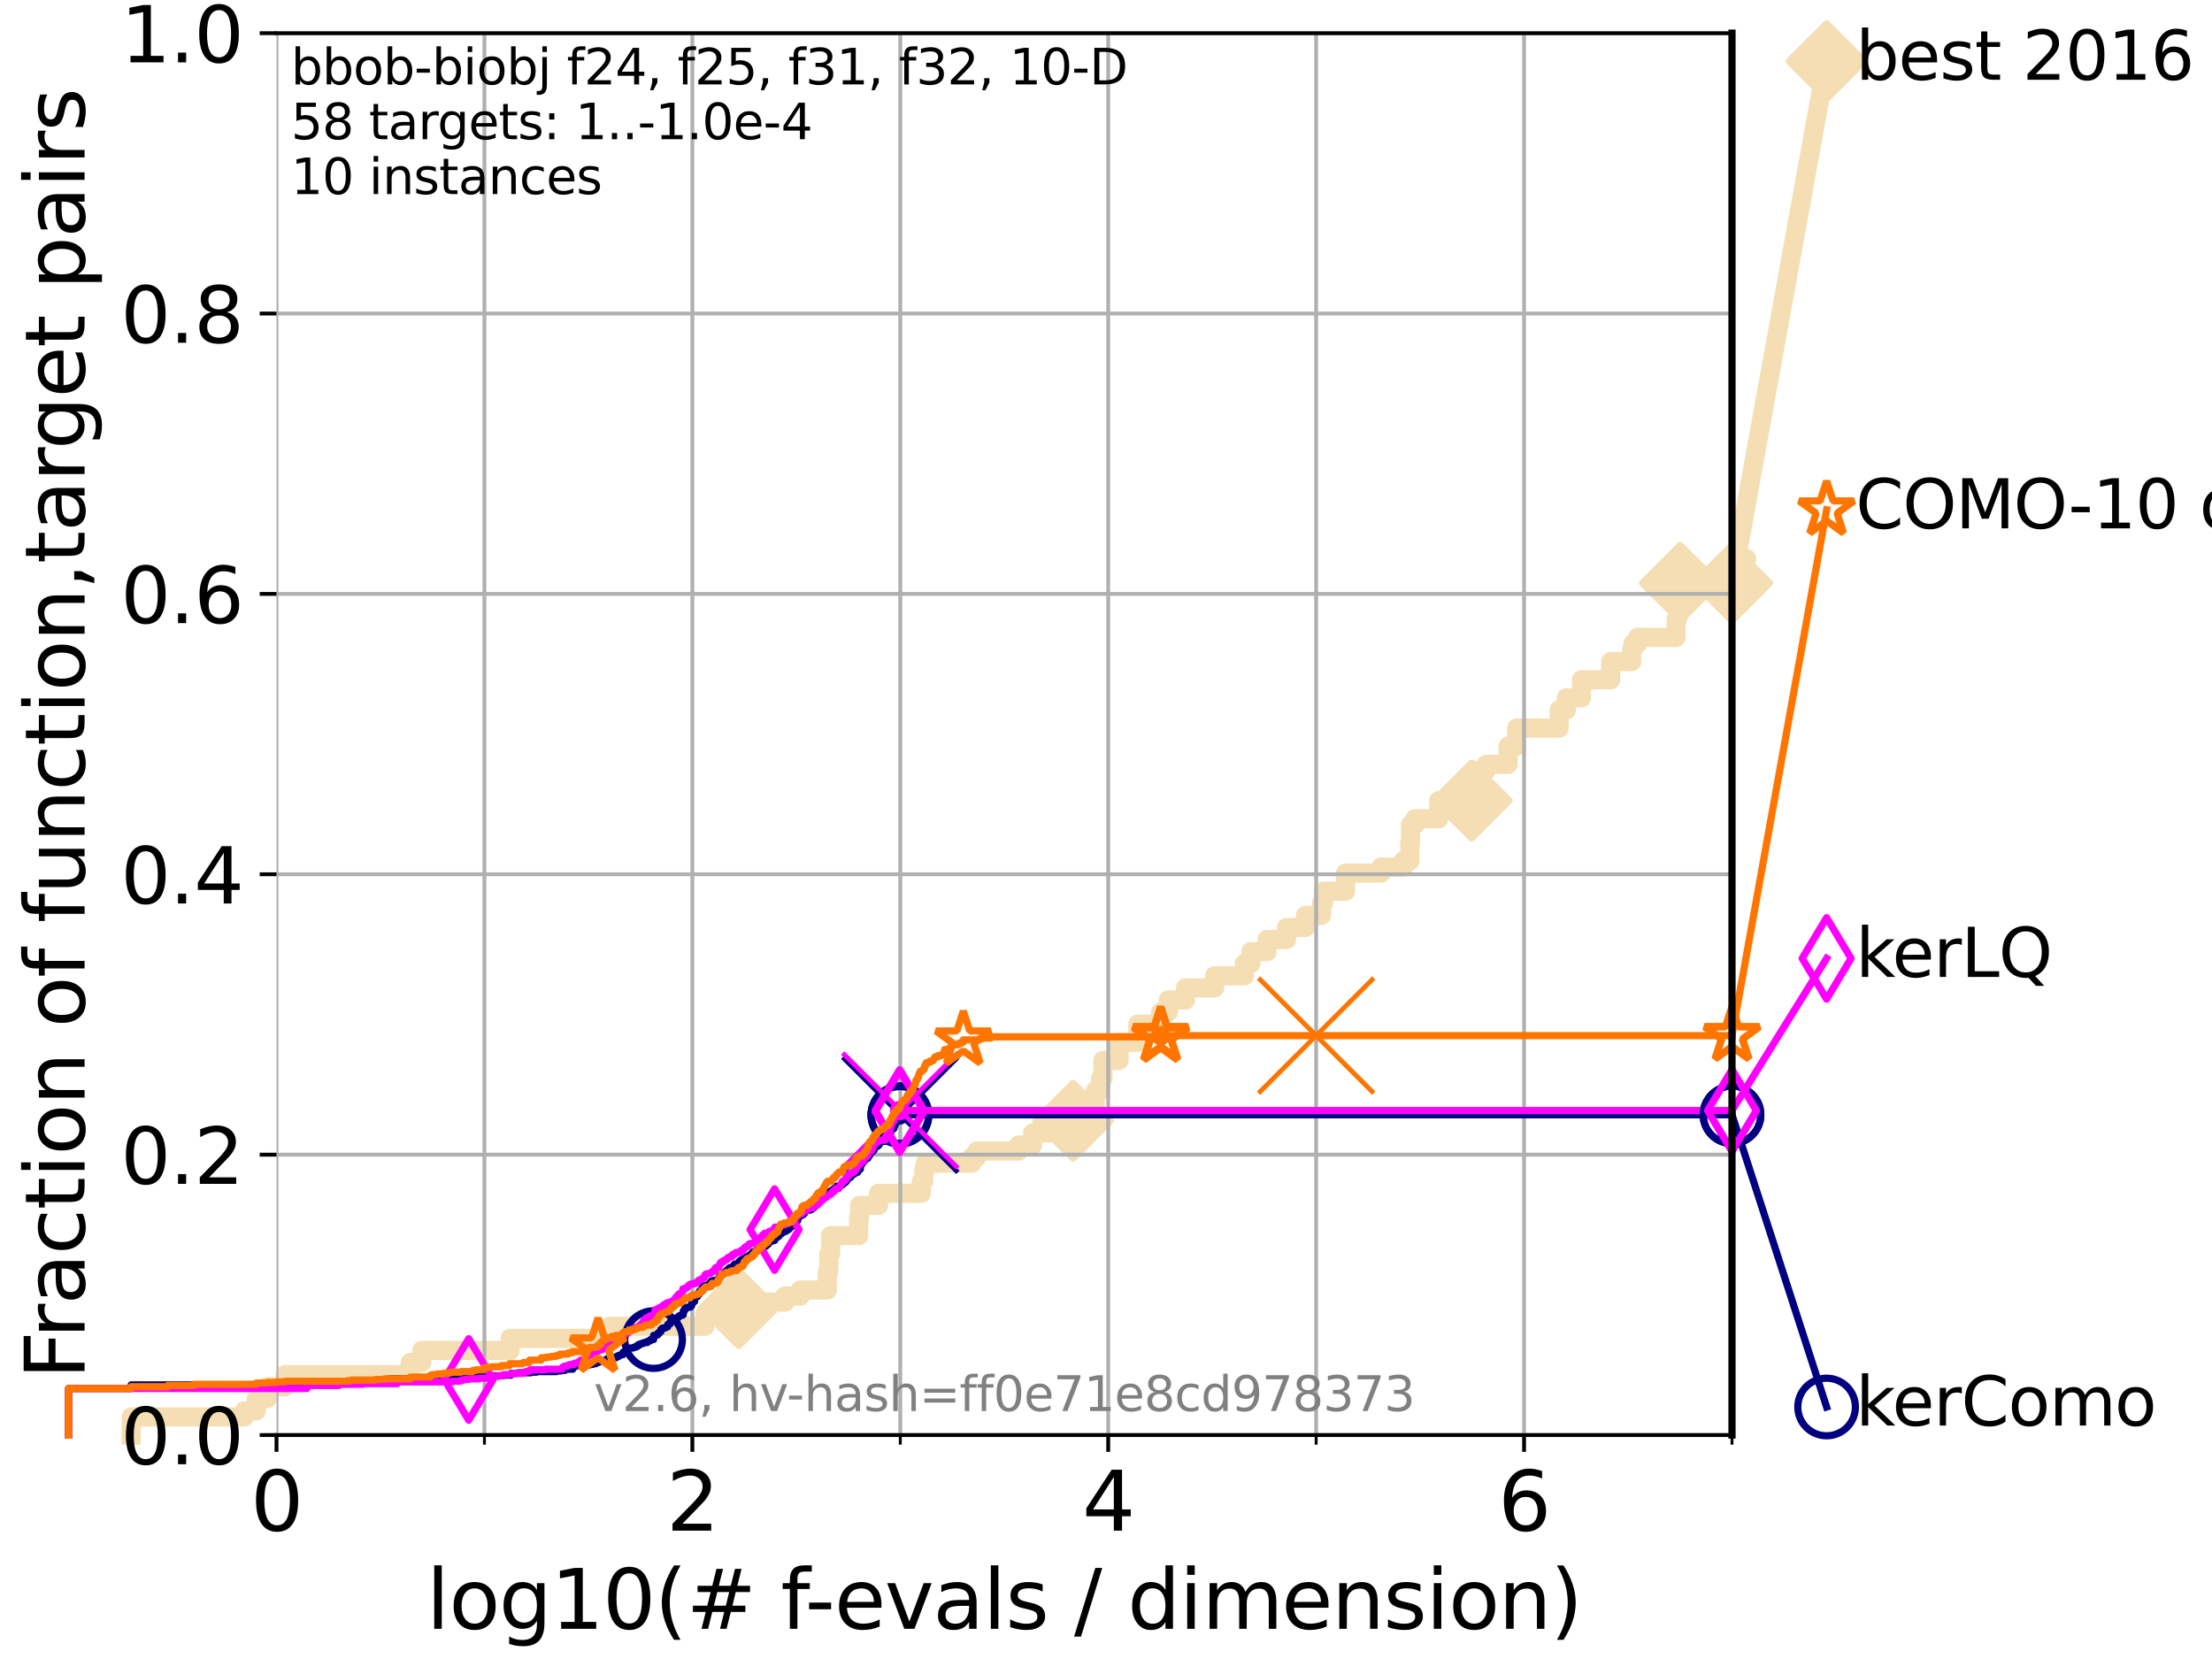 <?xml version="1.0" encoding="utf-8" standalone="no"?>
<!DOCTYPE svg PUBLIC "-//W3C//DTD SVG 1.1//EN"
  "http://www.w3.org/Graphics/SVG/1.1/DTD/svg11.dtd">
<svg xmlns:xlink="http://www.w3.org/1999/xlink" width="460.8pt" height="345.6pt" viewBox="0 0 460.8 345.6" xmlns="http://www.w3.org/2000/svg" version="1.1">
 <defs>
  <style type="text/css">*{stroke-linejoin: round; stroke-linecap: butt}</style>
 </defs>
 <g id="figure_1">
  <g id="patch_1">
   <path d="M 0 345.6 
L 460.8 345.6 
L 460.8 0 
L 0 0 
z
" style="fill: #ffffff"/>
  </g>
  <g id="axes_1">
   <g id="patch_2">
    <path d="M 57.6 298.944 
L 360.806 298.944 
L 360.806 6.912 
L 57.6 6.912 
z
" style="fill: #ffffff"/>
   </g>
   <g id="line2d_1">
    <path d="M 27.324 298.944 
L 27.324 295.168 
L 50.89 295.168 
L 50.89 293.909 
L 53.402 293.909 
L 53.402 291.391 
L 55.618 291.391 
L 55.618 288.874 
L 59.393 288.874 
L 59.393 286.356 
L 85.471 286.356 
L 85.471 283.839 
L 87.876 283.839 
L 87.876 281.321 
L 106.28 281.321 
L 106.28 278.804 
L 127.087 278.804 
L 127.087 276.286 
L 146.843 276.286 
L 146.843 273.769 
L 149.137 273.769 
L 149.137 272.51 
L 153.877 272.51 
L 153.877 271.251 
L 163.518 271.251 
L 163.518 269.993 
L 166.724 269.993 
L 166.724 268.734 
L 172.34 268.734 
L 172.34 264.958 
L 172.666 264.958 
L 172.666 261.181 
L 173.028 261.181 
L 173.028 257.405 
L 178.878 257.405 
L 178.878 253.629 
L 179.068 253.629 
L 179.068 251.111 
L 183.009 251.111 
L 183.009 248.594 
L 191.92 248.594 
L 191.92 246.076 
L 192.462 246.076 
L 192.462 243.559 
L 192.783 243.559 
L 192.783 242.3 
L 202.457 242.3 
L 202.457 241.041 
L 203.521 241.041 
L 203.521 239.782 
L 212.188 239.782 
L 212.188 238.524 
L 215.127 238.524 
L 215.127 236.006 
L 223.535 236.006 
L 223.535 233.489 
L 227.488 233.489 
L 227.488 230.971 
L 228.157 230.971 
L 228.157 227.195 
L 229.262 227.195 
L 229.262 224.677 
L 229.762 224.677 
L 229.762 220.901 
L 233.126 220.901 
L 233.126 217.125 
L 237.03 217.125 
L 237.03 213.348 
L 241.778 213.348 
L 241.778 210.831 
L 243.357 210.831 
L 243.357 208.313 
L 246.973 208.313 
L 246.973 205.796 
L 253.041 205.796 
L 253.041 203.278 
L 259.213 203.278 
L 259.213 200.761 
L 260.559 200.761 
L 260.559 198.243 
L 263.958 198.243 
L 263.958 195.726 
L 268.012 195.726 
L 268.012 193.208 
L 271.962 193.208 
L 271.962 190.691 
L 275.283 190.691 
L 275.283 188.173 
L 275.706 188.173 
L 275.706 185.656 
L 280.286 185.656 
L 280.327 181.879 
L 287.681 181.879 
L 287.681 180.621 
L 292.321 180.621 
L 292.321 179.362 
L 293.699 179.362 
L 293.699 175.586 
L 293.831 175.586 
L 293.831 171.809 
L 294.765 171.809 
L 294.765 170.551 
L 299.723 170.551 
L 299.723 166.774 
L 306.554 166.774 
L 306.554 165.516 
L 307.968 165.516 
L 307.974 160.481 
L 309.626 160.481 
L 309.626 159.222 
L 314.165 159.222 
L 314.165 155.446 
L 315.961 155.446 
L 315.961 151.669 
L 324.813 151.669 
L 324.813 147.893 
L 326.292 147.893 
L 326.292 145.375 
L 329.452 145.375 
L 329.457 141.599 
L 335.54 141.599 
L 335.54 137.823 
L 339.906 137.823 
L 339.906 135.305 
L 340.191 135.305 
L 340.191 134.047 
L 341.181 134.047 
L 341.181 132.788 
L 349.157 132.788 
L 349.157 129.012 
L 349.466 129.012 
L 349.466 125.235 
L 349.867 125.235 
L 349.867 123.977 
L 350.003 123.977 
L 350.003 121.459 
L 360.806 121.459 
L 360.806 121.459 
" style="fill: none; stroke: #f5deb3; stroke-width: 4; stroke-linecap: square"/>
   </g>
   <g id="line2d_2">
    <defs>
     <path id="m277f04828e" d="M -0 7.778 
L 7.778 0 
L 0 -7.778 
L -7.778 -0 
z
" style="stroke: #f5deb3; stroke-width: 1.5; stroke-linejoin: miter"/>
    </defs>
    <g>
     <use xlink:href="#m277f04828e" x="153.877" y="272.51" style="fill: #f5deb3; stroke: #f5deb3; stroke-width: 1.5; stroke-linejoin: miter"/>
     <use xlink:href="#m277f04828e" x="223.535" y="233.489" style="fill: #f5deb3; stroke: #f5deb3; stroke-width: 1.5; stroke-linejoin: miter"/>
     <use xlink:href="#m277f04828e" x="306.554" y="166.774" style="fill: #f5deb3; stroke: #f5deb3; stroke-width: 1.5; stroke-linejoin: miter"/>
     <use xlink:href="#m277f04828e" x="350.003" y="121.459" style="fill: #f5deb3; stroke: #f5deb3; stroke-width: 1.5; stroke-linejoin: miter"/>
     <use xlink:href="#m277f04828e" x="350.003" y="121.459" style="fill: #f5deb3; stroke: #f5deb3; stroke-width: 1.5; stroke-linejoin: miter"/>
     <use xlink:href="#m277f04828e" x="360.806" y="121.459" style="fill: #f5deb3; stroke: #f5deb3; stroke-width: 1.5; stroke-linejoin: miter"/>
    </g>
   </g>
   <g id="line2d_3">
    <path style="fill: none; stroke: #f5deb3; stroke-width: 4; stroke-linecap: square"/>
    <g/>
   </g>
   <g id="line2d_4">
    <path d="M 360.806 121.459 
L 380.515 12.753 
" style="fill: none; stroke: #f5deb3; stroke-width: 4; stroke-linecap: square"/>
    <g>
     <use xlink:href="#m277f04828e" x="360.806" y="121.459" style="fill: #f5deb3; stroke: #f5deb3; stroke-width: 1.5; stroke-linejoin: miter"/>
     <use xlink:href="#m277f04828e" x="380.515" y="12.753" style="fill: #f5deb3; stroke: #f5deb3; stroke-width: 1.5; stroke-linejoin: miter"/>
    </g>
   </g>
   <g id="matplotlib.axis_1">
    <g id="xtick_1">
     <g id="line2d_5">
      <path d="M 57.6 298.944 
L 57.6 6.912 
" clip-path="url(#pbc306d10dc)" style="fill: none; stroke: #b0b0b0; stroke-width: 0.8; stroke-linecap: square"/>
     </g>
     <g id="line2d_6">
      <defs>
       <path id="ma57f03d29e" d="M 0 0 
L 0 3.5 
" style="stroke: #000000; stroke-width: 0.8"/>
      </defs>
      <g>
       <use xlink:href="#ma57f03d29e" x="57.6" y="298.944" style="stroke: #000000; stroke-width: 0.8"/>
      </g>
     </g>
     <g id="text_1">
      <!-- 0 -->
      <g transform="translate(52.192 318.861) scale(0.17 -0.17)">
       <defs>
        <path id="DejaVuSans-30" d="M 2034 4250 
Q 1547 4250 1301 3770 
Q 1056 3291 1056 2328 
Q 1056 1369 1301 889 
Q 1547 409 2034 409 
Q 2525 409 2770 889 
Q 3016 1369 3016 2328 
Q 3016 3291 2770 3770 
Q 2525 4250 2034 4250 
z
M 2034 4750 
Q 2819 4750 3233 4129 
Q 3647 3509 3647 2328 
Q 3647 1150 3233 529 
Q 2819 -91 2034 -91 
Q 1250 -91 836 529 
Q 422 1150 422 2328 
Q 422 3509 836 4129 
Q 1250 4750 2034 4750 
z
" transform="scale(0.016)"/>
       </defs>
       <use xlink:href="#DejaVuSans-30"/>
      </g>
     </g>
    </g>
    <g id="xtick_2">
     <g id="line2d_7">
      <path d="M 144.23 298.944 
L 144.23 6.912 
" clip-path="url(#pbc306d10dc)" style="fill: none; stroke: #b0b0b0; stroke-width: 0.8; stroke-linecap: square"/>
     </g>
     <g id="line2d_8">
      <g>
       <use xlink:href="#ma57f03d29e" x="144.23" y="298.944" style="stroke: #000000; stroke-width: 0.8"/>
      </g>
     </g>
     <g id="text_2">
      <!-- 2 -->
      <g transform="translate(138.822 318.861) scale(0.17 -0.17)">
       <defs>
        <path id="DejaVuSans-32" d="M 1228 531 
L 3431 531 
L 3431 0 
L 469 0 
L 469 531 
Q 828 903 1448 1529 
Q 2069 2156 2228 2338 
Q 2531 2678 2651 2914 
Q 2772 3150 2772 3378 
Q 2772 3750 2511 3984 
Q 2250 4219 1831 4219 
Q 1534 4219 1204 4116 
Q 875 4013 500 3803 
L 500 4441 
Q 881 4594 1212 4672 
Q 1544 4750 1819 4750 
Q 2544 4750 2975 4387 
Q 3406 4025 3406 3419 
Q 3406 3131 3298 2873 
Q 3191 2616 2906 2266 
Q 2828 2175 2409 1742 
Q 1991 1309 1228 531 
z
" transform="scale(0.016)"/>
       </defs>
       <use xlink:href="#DejaVuSans-32"/>
      </g>
     </g>
    </g>
    <g id="xtick_3">
     <g id="line2d_9">
      <path d="M 230.861 298.944 
L 230.861 6.912 
" clip-path="url(#pbc306d10dc)" style="fill: none; stroke: #b0b0b0; stroke-width: 0.8; stroke-linecap: square"/>
     </g>
     <g id="line2d_10">
      <g>
       <use xlink:href="#ma57f03d29e" x="230.861" y="298.944" style="stroke: #000000; stroke-width: 0.8"/>
      </g>
     </g>
     <g id="text_3">
      <!-- 4 -->
      <g transform="translate(225.453 318.861) scale(0.17 -0.17)">
       <defs>
        <path id="DejaVuSans-34" d="M 2419 4116 
L 825 1625 
L 2419 1625 
L 2419 4116 
z
M 2253 4666 
L 3047 4666 
L 3047 1625 
L 3713 1625 
L 3713 1100 
L 3047 1100 
L 3047 0 
L 2419 0 
L 2419 1100 
L 313 1100 
L 313 1709 
L 2253 4666 
z
" transform="scale(0.016)"/>
       </defs>
       <use xlink:href="#DejaVuSans-34"/>
      </g>
     </g>
    </g>
    <g id="xtick_4">
     <g id="line2d_11">
      <path d="M 317.491 298.944 
L 317.491 6.912 
" clip-path="url(#pbc306d10dc)" style="fill: none; stroke: #b0b0b0; stroke-width: 0.8; stroke-linecap: square"/>
     </g>
     <g id="line2d_12">
      <g>
       <use xlink:href="#ma57f03d29e" x="317.491" y="298.944" style="stroke: #000000; stroke-width: 0.8"/>
      </g>
     </g>
     <g id="text_4">
      <!-- 6 -->
      <g transform="translate(312.083 318.861) scale(0.17 -0.17)">
       <defs>
        <path id="DejaVuSans-36" d="M 2113 2584 
Q 1688 2584 1439 2293 
Q 1191 2003 1191 1497 
Q 1191 994 1439 701 
Q 1688 409 2113 409 
Q 2538 409 2786 701 
Q 3034 994 3034 1497 
Q 3034 2003 2786 2293 
Q 2538 2584 2113 2584 
z
M 3366 4563 
L 3366 3988 
Q 3128 4100 2886 4159 
Q 2644 4219 2406 4219 
Q 1781 4219 1451 3797 
Q 1122 3375 1075 2522 
Q 1259 2794 1537 2939 
Q 1816 3084 2150 3084 
Q 2853 3084 3261 2657 
Q 3669 2231 3669 1497 
Q 3669 778 3244 343 
Q 2819 -91 2113 -91 
Q 1303 -91 875 529 
Q 447 1150 447 2328 
Q 447 3434 972 4092 
Q 1497 4750 2381 4750 
Q 2619 4750 2861 4703 
Q 3103 4656 3366 4563 
z
" transform="scale(0.016)"/>
       </defs>
       <use xlink:href="#DejaVuSans-36"/>
      </g>
     </g>
    </g>
    <g id="xtick_5">
     <g id="line2d_13">
      <path d="M 100.915 298.944 
L 100.915 6.912 
" clip-path="url(#pbc306d10dc)" style="fill: none; stroke: #b0b0b0; stroke-width: 0.8; stroke-linecap: square"/>
     </g>
     <g id="line2d_14">
      <defs>
       <path id="m7c9ee2c48c" d="M 0 0 
L 0 2 
" style="stroke: #000000; stroke-width: 0.6"/>
      </defs>
      <g>
       <use xlink:href="#m7c9ee2c48c" x="100.915" y="298.944" style="stroke: #000000; stroke-width: 0.6"/>
      </g>
     </g>
    </g>
    <g id="xtick_6">
     <g id="line2d_15">
      <path d="M 187.546 298.944 
L 187.546 6.912 
" clip-path="url(#pbc306d10dc)" style="fill: none; stroke: #b0b0b0; stroke-width: 0.8; stroke-linecap: square"/>
     </g>
     <g id="line2d_16">
      <g>
       <use xlink:href="#m7c9ee2c48c" x="187.546" y="298.944" style="stroke: #000000; stroke-width: 0.6"/>
      </g>
     </g>
    </g>
    <g id="xtick_7">
     <g id="line2d_17">
      <path d="M 274.176 298.944 
L 274.176 6.912 
" clip-path="url(#pbc306d10dc)" style="fill: none; stroke: #b0b0b0; stroke-width: 0.8; stroke-linecap: square"/>
     </g>
     <g id="line2d_18">
      <g>
       <use xlink:href="#m7c9ee2c48c" x="274.176" y="298.944" style="stroke: #000000; stroke-width: 0.6"/>
      </g>
     </g>
    </g>
    <g id="xtick_8">
     <g id="line2d_19">
      <path d="M 360.806 298.944 
L 360.806 6.912 
" clip-path="url(#pbc306d10dc)" style="fill: none; stroke: #b0b0b0; stroke-width: 0.8; stroke-linecap: square"/>
     </g>
     <g id="line2d_20">
      <g>
       <use xlink:href="#m7c9ee2c48c" x="360.806" y="298.944" style="stroke: #000000; stroke-width: 0.6"/>
      </g>
     </g>
    </g>
    <g id="text_5">
     <!-- log10(# f-evals / dimension) -->
     <g transform="translate(88.823 339.314) scale(0.17 -0.17)">
      <defs>
       <path id="DejaVuSans-6c" d="M 603 4863 
L 1178 4863 
L 1178 0 
L 603 0 
L 603 4863 
z
" transform="scale(0.016)"/>
       <path id="DejaVuSans-6f" d="M 1959 3097 
Q 1497 3097 1228 2736 
Q 959 2375 959 1747 
Q 959 1119 1226 758 
Q 1494 397 1959 397 
Q 2419 397 2687 759 
Q 2956 1122 2956 1747 
Q 2956 2369 2687 2733 
Q 2419 3097 1959 3097 
z
M 1959 3584 
Q 2709 3584 3137 3096 
Q 3566 2609 3566 1747 
Q 3566 888 3137 398 
Q 2709 -91 1959 -91 
Q 1206 -91 779 398 
Q 353 888 353 1747 
Q 353 2609 779 3096 
Q 1206 3584 1959 3584 
z
" transform="scale(0.016)"/>
       <path id="DejaVuSans-67" d="M 2906 1791 
Q 2906 2416 2648 2759 
Q 2391 3103 1925 3103 
Q 1463 3103 1205 2759 
Q 947 2416 947 1791 
Q 947 1169 1205 825 
Q 1463 481 1925 481 
Q 2391 481 2648 825 
Q 2906 1169 2906 1791 
z
M 3481 434 
Q 3481 -459 3084 -895 
Q 2688 -1331 1869 -1331 
Q 1566 -1331 1297 -1286 
Q 1028 -1241 775 -1147 
L 775 -588 
Q 1028 -725 1275 -790 
Q 1522 -856 1778 -856 
Q 2344 -856 2625 -561 
Q 2906 -266 2906 331 
L 2906 616 
Q 2728 306 2450 153 
Q 2172 0 1784 0 
Q 1141 0 747 490 
Q 353 981 353 1791 
Q 353 2603 747 3093 
Q 1141 3584 1784 3584 
Q 2172 3584 2450 3431 
Q 2728 3278 2906 2969 
L 2906 3500 
L 3481 3500 
L 3481 434 
z
" transform="scale(0.016)"/>
       <path id="DejaVuSans-31" d="M 794 531 
L 1825 531 
L 1825 4091 
L 703 3866 
L 703 4441 
L 1819 4666 
L 2450 4666 
L 2450 531 
L 3481 531 
L 3481 0 
L 794 0 
L 794 531 
z
" transform="scale(0.016)"/>
       <path id="DejaVuSans-28" d="M 1984 4856 
Q 1566 4138 1362 3434 
Q 1159 2731 1159 2009 
Q 1159 1288 1364 580 
Q 1569 -128 1984 -844 
L 1484 -844 
Q 1016 -109 783 600 
Q 550 1309 550 2009 
Q 550 2706 781 3412 
Q 1013 4119 1484 4856 
L 1984 4856 
z
" transform="scale(0.016)"/>
       <path id="DejaVuSans-23" d="M 3272 2816 
L 2363 2816 
L 2100 1772 
L 3016 1772 
L 3272 2816 
z
M 2803 4594 
L 2478 3297 
L 3391 3297 
L 3719 4594 
L 4219 4594 
L 3897 3297 
L 4872 3297 
L 4872 2816 
L 3775 2816 
L 3519 1772 
L 4513 1772 
L 4513 1294 
L 3397 1294 
L 3072 0 
L 2572 0 
L 2894 1294 
L 1978 1294 
L 1656 0 
L 1153 0 
L 1478 1294 
L 494 1294 
L 494 1772 
L 1594 1772 
L 1856 2816 
L 850 2816 
L 850 3297 
L 1978 3297 
L 2297 4594 
L 2803 4594 
z
" transform="scale(0.016)"/>
       <path id="DejaVuSans-20" transform="scale(0.016)"/>
       <path id="DejaVuSans-66" d="M 2375 4863 
L 2375 4384 
L 1825 4384 
Q 1516 4384 1395 4259 
Q 1275 4134 1275 3809 
L 1275 3500 
L 2222 3500 
L 2222 3053 
L 1275 3053 
L 1275 0 
L 697 0 
L 697 3053 
L 147 3053 
L 147 3500 
L 697 3500 
L 697 3744 
Q 697 4328 969 4595 
Q 1241 4863 1831 4863 
L 2375 4863 
z
" transform="scale(0.016)"/>
       <path id="DejaVuSans-2d" d="M 313 2009 
L 1997 2009 
L 1997 1497 
L 313 1497 
L 313 2009 
z
" transform="scale(0.016)"/>
       <path id="DejaVuSans-65" d="M 3597 1894 
L 3597 1613 
L 953 1613 
Q 991 1019 1311 708 
Q 1631 397 2203 397 
Q 2534 397 2845 478 
Q 3156 559 3463 722 
L 3463 178 
Q 3153 47 2828 -22 
Q 2503 -91 2169 -91 
Q 1331 -91 842 396 
Q 353 884 353 1716 
Q 353 2575 817 3079 
Q 1281 3584 2069 3584 
Q 2775 3584 3186 3129 
Q 3597 2675 3597 1894 
z
M 3022 2063 
Q 3016 2534 2758 2815 
Q 2500 3097 2075 3097 
Q 1594 3097 1305 2825 
Q 1016 2553 972 2059 
L 3022 2063 
z
" transform="scale(0.016)"/>
       <path id="DejaVuSans-76" d="M 191 3500 
L 800 3500 
L 1894 563 
L 2988 3500 
L 3597 3500 
L 2284 0 
L 1503 0 
L 191 3500 
z
" transform="scale(0.016)"/>
       <path id="DejaVuSans-61" d="M 2194 1759 
Q 1497 1759 1228 1600 
Q 959 1441 959 1056 
Q 959 750 1161 570 
Q 1363 391 1709 391 
Q 2188 391 2477 730 
Q 2766 1069 2766 1631 
L 2766 1759 
L 2194 1759 
z
M 3341 1997 
L 3341 0 
L 2766 0 
L 2766 531 
Q 2569 213 2275 61 
Q 1981 -91 1556 -91 
Q 1019 -91 701 211 
Q 384 513 384 1019 
Q 384 1609 779 1909 
Q 1175 2209 1959 2209 
L 2766 2209 
L 2766 2266 
Q 2766 2663 2505 2880 
Q 2244 3097 1772 3097 
Q 1472 3097 1187 3025 
Q 903 2953 641 2809 
L 641 3341 
Q 956 3463 1253 3523 
Q 1550 3584 1831 3584 
Q 2591 3584 2966 3190 
Q 3341 2797 3341 1997 
z
" transform="scale(0.016)"/>
       <path id="DejaVuSans-73" d="M 2834 3397 
L 2834 2853 
Q 2591 2978 2328 3040 
Q 2066 3103 1784 3103 
Q 1356 3103 1142 2972 
Q 928 2841 928 2578 
Q 928 2378 1081 2264 
Q 1234 2150 1697 2047 
L 1894 2003 
Q 2506 1872 2764 1633 
Q 3022 1394 3022 966 
Q 3022 478 2636 193 
Q 2250 -91 1575 -91 
Q 1294 -91 989 -36 
Q 684 19 347 128 
L 347 722 
Q 666 556 975 473 
Q 1284 391 1588 391 
Q 1994 391 2212 530 
Q 2431 669 2431 922 
Q 2431 1156 2273 1281 
Q 2116 1406 1581 1522 
L 1381 1569 
Q 847 1681 609 1914 
Q 372 2147 372 2553 
Q 372 3047 722 3315 
Q 1072 3584 1716 3584 
Q 2034 3584 2315 3537 
Q 2597 3491 2834 3397 
z
" transform="scale(0.016)"/>
       <path id="DejaVuSans-2f" d="M 1625 4666 
L 2156 4666 
L 531 -594 
L 0 -594 
L 1625 4666 
z
" transform="scale(0.016)"/>
       <path id="DejaVuSans-64" d="M 2906 2969 
L 2906 4863 
L 3481 4863 
L 3481 0 
L 2906 0 
L 2906 525 
Q 2725 213 2448 61 
Q 2172 -91 1784 -91 
Q 1150 -91 751 415 
Q 353 922 353 1747 
Q 353 2572 751 3078 
Q 1150 3584 1784 3584 
Q 2172 3584 2448 3432 
Q 2725 3281 2906 2969 
z
M 947 1747 
Q 947 1113 1208 752 
Q 1469 391 1925 391 
Q 2381 391 2643 752 
Q 2906 1113 2906 1747 
Q 2906 2381 2643 2742 
Q 2381 3103 1925 3103 
Q 1469 3103 1208 2742 
Q 947 2381 947 1747 
z
" transform="scale(0.016)"/>
       <path id="DejaVuSans-69" d="M 603 3500 
L 1178 3500 
L 1178 0 
L 603 0 
L 603 3500 
z
M 603 4863 
L 1178 4863 
L 1178 4134 
L 603 4134 
L 603 4863 
z
" transform="scale(0.016)"/>
       <path id="DejaVuSans-6d" d="M 3328 2828 
Q 3544 3216 3844 3400 
Q 4144 3584 4550 3584 
Q 5097 3584 5394 3201 
Q 5691 2819 5691 2113 
L 5691 0 
L 5113 0 
L 5113 2094 
Q 5113 2597 4934 2840 
Q 4756 3084 4391 3084 
Q 3944 3084 3684 2787 
Q 3425 2491 3425 1978 
L 3425 0 
L 2847 0 
L 2847 2094 
Q 2847 2600 2669 2842 
Q 2491 3084 2119 3084 
Q 1678 3084 1418 2786 
Q 1159 2488 1159 1978 
L 1159 0 
L 581 0 
L 581 3500 
L 1159 3500 
L 1159 2956 
Q 1356 3278 1631 3431 
Q 1906 3584 2284 3584 
Q 2666 3584 2933 3390 
Q 3200 3197 3328 2828 
z
" transform="scale(0.016)"/>
       <path id="DejaVuSans-6e" d="M 3513 2113 
L 3513 0 
L 2938 0 
L 2938 2094 
Q 2938 2591 2744 2837 
Q 2550 3084 2163 3084 
Q 1697 3084 1428 2787 
Q 1159 2491 1159 1978 
L 1159 0 
L 581 0 
L 581 3500 
L 1159 3500 
L 1159 2956 
Q 1366 3272 1645 3428 
Q 1925 3584 2291 3584 
Q 2894 3584 3203 3211 
Q 3513 2838 3513 2113 
z
" transform="scale(0.016)"/>
       <path id="DejaVuSans-29" d="M 513 4856 
L 1013 4856 
Q 1481 4119 1714 3412 
Q 1947 2706 1947 2009 
Q 1947 1309 1714 600 
Q 1481 -109 1013 -844 
L 513 -844 
Q 928 -128 1133 580 
Q 1338 1288 1338 2009 
Q 1338 2731 1133 3434 
Q 928 4138 513 4856 
z
" transform="scale(0.016)"/>
      </defs>
      <use xlink:href="#DejaVuSans-6c"/>
      <use xlink:href="#DejaVuSans-6f" x="27.783"/>
      <use xlink:href="#DejaVuSans-67" x="88.965"/>
      <use xlink:href="#DejaVuSans-31" x="152.441"/>
      <use xlink:href="#DejaVuSans-30" x="216.064"/>
      <use xlink:href="#DejaVuSans-28" x="279.688"/>
      <use xlink:href="#DejaVuSans-23" x="318.701"/>
      <use xlink:href="#DejaVuSans-20" x="402.49"/>
      <use xlink:href="#DejaVuSans-66" x="434.277"/>
      <use xlink:href="#DejaVuSans-2d" x="463.982"/>
      <use xlink:href="#DejaVuSans-65" x="500.066"/>
      <use xlink:href="#DejaVuSans-76" x="561.59"/>
      <use xlink:href="#DejaVuSans-61" x="620.77"/>
      <use xlink:href="#DejaVuSans-6c" x="682.049"/>
      <use xlink:href="#DejaVuSans-73" x="709.832"/>
      <use xlink:href="#DejaVuSans-20" x="761.932"/>
      <use xlink:href="#DejaVuSans-2f" x="793.719"/>
      <use xlink:href="#DejaVuSans-20" x="827.41"/>
      <use xlink:href="#DejaVuSans-64" x="859.197"/>
      <use xlink:href="#DejaVuSans-69" x="922.674"/>
      <use xlink:href="#DejaVuSans-6d" x="950.457"/>
      <use xlink:href="#DejaVuSans-65" x="1047.869"/>
      <use xlink:href="#DejaVuSans-6e" x="1109.393"/>
      <use xlink:href="#DejaVuSans-73" x="1172.771"/>
      <use xlink:href="#DejaVuSans-69" x="1224.871"/>
      <use xlink:href="#DejaVuSans-6f" x="1252.654"/>
      <use xlink:href="#DejaVuSans-6e" x="1313.836"/>
      <use xlink:href="#DejaVuSans-29" x="1377.215"/>
     </g>
    </g>
   </g>
   <g id="matplotlib.axis_2">
    <g id="ytick_1">
     <g id="line2d_21">
      <path d="M 57.6 298.944 
L 360.806 298.944 
" clip-path="url(#pbc306d10dc)" style="fill: none; stroke: #b0b0b0; stroke-width: 0.8; stroke-linecap: square"/>
     </g>
     <g id="line2d_22">
      <defs>
       <path id="ma2f2f8f4fd" d="M 0 0 
L -3.5 0 
" style="stroke: #000000; stroke-width: 0.8"/>
      </defs>
      <g>
       <use xlink:href="#ma2f2f8f4fd" x="57.6" y="298.944" style="stroke: #000000; stroke-width: 0.8"/>
      </g>
     </g>
     <g id="text_6">
      <!-- 0.0 -->
      <g transform="translate(25.155 305.023) scale(0.16 -0.16)">
       <defs>
        <path id="DejaVuSans-2e" d="M 684 794 
L 1344 794 
L 1344 0 
L 684 0 
L 684 794 
z
" transform="scale(0.016)"/>
       </defs>
       <use xlink:href="#DejaVuSans-30"/>
       <use xlink:href="#DejaVuSans-2e" x="63.623"/>
       <use xlink:href="#DejaVuSans-30" x="95.41"/>
      </g>
     </g>
    </g>
    <g id="ytick_2">
     <g id="line2d_23">
      <path d="M 57.6 240.538 
L 360.806 240.538 
" clip-path="url(#pbc306d10dc)" style="fill: none; stroke: #b0b0b0; stroke-width: 0.8; stroke-linecap: square"/>
     </g>
     <g id="line2d_24">
      <g>
       <use xlink:href="#ma2f2f8f4fd" x="57.6" y="240.538" style="stroke: #000000; stroke-width: 0.8"/>
      </g>
     </g>
     <g id="text_7">
      <!-- 0.2 -->
      <g transform="translate(25.155 246.616) scale(0.16 -0.16)">
       <use xlink:href="#DejaVuSans-30"/>
       <use xlink:href="#DejaVuSans-2e" x="63.623"/>
       <use xlink:href="#DejaVuSans-32" x="95.41"/>
      </g>
     </g>
    </g>
    <g id="ytick_3">
     <g id="line2d_25">
      <path d="M 57.6 182.131 
L 360.806 182.131 
" clip-path="url(#pbc306d10dc)" style="fill: none; stroke: #b0b0b0; stroke-width: 0.8; stroke-linecap: square"/>
     </g>
     <g id="line2d_26">
      <g>
       <use xlink:href="#ma2f2f8f4fd" x="57.6" y="182.131" style="stroke: #000000; stroke-width: 0.8"/>
      </g>
     </g>
     <g id="text_8">
      <!-- 0.4 -->
      <g transform="translate(25.155 188.21) scale(0.16 -0.16)">
       <use xlink:href="#DejaVuSans-30"/>
       <use xlink:href="#DejaVuSans-2e" x="63.623"/>
       <use xlink:href="#DejaVuSans-34" x="95.41"/>
      </g>
     </g>
    </g>
    <g id="ytick_4">
     <g id="line2d_27">
      <path d="M 57.6 123.725 
L 360.806 123.725 
" clip-path="url(#pbc306d10dc)" style="fill: none; stroke: #b0b0b0; stroke-width: 0.8; stroke-linecap: square"/>
     </g>
     <g id="line2d_28">
      <g>
       <use xlink:href="#ma2f2f8f4fd" x="57.6" y="123.725" style="stroke: #000000; stroke-width: 0.8"/>
      </g>
     </g>
     <g id="text_9">
      <!-- 0.6 -->
      <g transform="translate(25.155 129.804) scale(0.16 -0.16)">
       <use xlink:href="#DejaVuSans-30"/>
       <use xlink:href="#DejaVuSans-2e" x="63.623"/>
       <use xlink:href="#DejaVuSans-36" x="95.41"/>
      </g>
     </g>
    </g>
    <g id="ytick_5">
     <g id="line2d_29">
      <path d="M 57.6 65.318 
L 360.806 65.318 
" clip-path="url(#pbc306d10dc)" style="fill: none; stroke: #b0b0b0; stroke-width: 0.8; stroke-linecap: square"/>
     </g>
     <g id="line2d_30">
      <g>
       <use xlink:href="#ma2f2f8f4fd" x="57.6" y="65.318" style="stroke: #000000; stroke-width: 0.8"/>
      </g>
     </g>
     <g id="text_10">
      <!-- 0.8 -->
      <g transform="translate(25.155 71.397) scale(0.16 -0.16)">
       <defs>
        <path id="DejaVuSans-38" d="M 2034 2216 
Q 1584 2216 1326 1975 
Q 1069 1734 1069 1313 
Q 1069 891 1326 650 
Q 1584 409 2034 409 
Q 2484 409 2743 651 
Q 3003 894 3003 1313 
Q 3003 1734 2745 1975 
Q 2488 2216 2034 2216 
z
M 1403 2484 
Q 997 2584 770 2862 
Q 544 3141 544 3541 
Q 544 4100 942 4425 
Q 1341 4750 2034 4750 
Q 2731 4750 3128 4425 
Q 3525 4100 3525 3541 
Q 3525 3141 3298 2862 
Q 3072 2584 2669 2484 
Q 3125 2378 3379 2068 
Q 3634 1759 3634 1313 
Q 3634 634 3220 271 
Q 2806 -91 2034 -91 
Q 1263 -91 848 271 
Q 434 634 434 1313 
Q 434 1759 690 2068 
Q 947 2378 1403 2484 
z
M 1172 3481 
Q 1172 3119 1398 2916 
Q 1625 2713 2034 2713 
Q 2441 2713 2670 2916 
Q 2900 3119 2900 3481 
Q 2900 3844 2670 4047 
Q 2441 4250 2034 4250 
Q 1625 4250 1398 4047 
Q 1172 3844 1172 3481 
z
" transform="scale(0.016)"/>
       </defs>
       <use xlink:href="#DejaVuSans-30"/>
       <use xlink:href="#DejaVuSans-2e" x="63.623"/>
       <use xlink:href="#DejaVuSans-38" x="95.41"/>
      </g>
     </g>
    </g>
    <g id="ytick_6">
     <g id="line2d_31">
      <path d="M 57.6 6.912 
L 360.806 6.912 
" clip-path="url(#pbc306d10dc)" style="fill: none; stroke: #b0b0b0; stroke-width: 0.8; stroke-linecap: square"/>
     </g>
     <g id="line2d_32">
      <g>
       <use xlink:href="#ma2f2f8f4fd" x="57.6" y="6.912" style="stroke: #000000; stroke-width: 0.8"/>
      </g>
     </g>
     <g id="text_11">
      <!-- 1.0 -->
      <g transform="translate(25.155 12.991) scale(0.16 -0.16)">
       <use xlink:href="#DejaVuSans-31"/>
       <use xlink:href="#DejaVuSans-2e" x="63.623"/>
       <use xlink:href="#DejaVuSans-30" x="95.41"/>
      </g>
     </g>
    </g>
    <g id="text_12">
     <!-- Fraction of function,target pairs -->
     <g transform="translate(17.62 287.313) rotate(-90) scale(0.17 -0.17)">
      <defs>
       <path id="DejaVuSans-46" d="M 628 4666 
L 3309 4666 
L 3309 4134 
L 1259 4134 
L 1259 2759 
L 3109 2759 
L 3109 2228 
L 1259 2228 
L 1259 0 
L 628 0 
L 628 4666 
z
" transform="scale(0.016)"/>
       <path id="DejaVuSans-72" d="M 2631 2963 
Q 2534 3019 2420 3045 
Q 2306 3072 2169 3072 
Q 1681 3072 1420 2755 
Q 1159 2438 1159 1844 
L 1159 0 
L 581 0 
L 581 3500 
L 1159 3500 
L 1159 2956 
Q 1341 3275 1631 3429 
Q 1922 3584 2338 3584 
Q 2397 3584 2469 3576 
Q 2541 3569 2628 3553 
L 2631 2963 
z
" transform="scale(0.016)"/>
       <path id="DejaVuSans-63" d="M 3122 3366 
L 3122 2828 
Q 2878 2963 2633 3030 
Q 2388 3097 2138 3097 
Q 1578 3097 1268 2742 
Q 959 2388 959 1747 
Q 959 1106 1268 751 
Q 1578 397 2138 397 
Q 2388 397 2633 464 
Q 2878 531 3122 666 
L 3122 134 
Q 2881 22 2623 -34 
Q 2366 -91 2075 -91 
Q 1284 -91 818 406 
Q 353 903 353 1747 
Q 353 2603 823 3093 
Q 1294 3584 2113 3584 
Q 2378 3584 2631 3529 
Q 2884 3475 3122 3366 
z
" transform="scale(0.016)"/>
       <path id="DejaVuSans-74" d="M 1172 4494 
L 1172 3500 
L 2356 3500 
L 2356 3053 
L 1172 3053 
L 1172 1153 
Q 1172 725 1289 603 
Q 1406 481 1766 481 
L 2356 481 
L 2356 0 
L 1766 0 
Q 1100 0 847 248 
Q 594 497 594 1153 
L 594 3053 
L 172 3053 
L 172 3500 
L 594 3500 
L 594 4494 
L 1172 4494 
z
" transform="scale(0.016)"/>
       <path id="DejaVuSans-75" d="M 544 1381 
L 544 3500 
L 1119 3500 
L 1119 1403 
Q 1119 906 1312 657 
Q 1506 409 1894 409 
Q 2359 409 2629 706 
Q 2900 1003 2900 1516 
L 2900 3500 
L 3475 3500 
L 3475 0 
L 2900 0 
L 2900 538 
Q 2691 219 2414 64 
Q 2138 -91 1772 -91 
Q 1169 -91 856 284 
Q 544 659 544 1381 
z
M 1991 3584 
L 1991 3584 
z
" transform="scale(0.016)"/>
       <path id="DejaVuSans-2c" d="M 750 794 
L 1409 794 
L 1409 256 
L 897 -744 
L 494 -744 
L 750 256 
L 750 794 
z
" transform="scale(0.016)"/>
       <path id="DejaVuSans-70" d="M 1159 525 
L 1159 -1331 
L 581 -1331 
L 581 3500 
L 1159 3500 
L 1159 2969 
Q 1341 3281 1617 3432 
Q 1894 3584 2278 3584 
Q 2916 3584 3314 3078 
Q 3713 2572 3713 1747 
Q 3713 922 3314 415 
Q 2916 -91 2278 -91 
Q 1894 -91 1617 61 
Q 1341 213 1159 525 
z
M 3116 1747 
Q 3116 2381 2855 2742 
Q 2594 3103 2138 3103 
Q 1681 3103 1420 2742 
Q 1159 2381 1159 1747 
Q 1159 1113 1420 752 
Q 1681 391 2138 391 
Q 2594 391 2855 752 
Q 3116 1113 3116 1747 
z
" transform="scale(0.016)"/>
      </defs>
      <use xlink:href="#DejaVuSans-46"/>
      <use xlink:href="#DejaVuSans-72" x="50.27"/>
      <use xlink:href="#DejaVuSans-61" x="91.383"/>
      <use xlink:href="#DejaVuSans-63" x="152.662"/>
      <use xlink:href="#DejaVuSans-74" x="207.643"/>
      <use xlink:href="#DejaVuSans-69" x="246.852"/>
      <use xlink:href="#DejaVuSans-6f" x="274.635"/>
      <use xlink:href="#DejaVuSans-6e" x="335.816"/>
      <use xlink:href="#DejaVuSans-20" x="399.195"/>
      <use xlink:href="#DejaVuSans-6f" x="430.982"/>
      <use xlink:href="#DejaVuSans-66" x="492.164"/>
      <use xlink:href="#DejaVuSans-20" x="527.369"/>
      <use xlink:href="#DejaVuSans-66" x="559.156"/>
      <use xlink:href="#DejaVuSans-75" x="594.361"/>
      <use xlink:href="#DejaVuSans-6e" x="657.74"/>
      <use xlink:href="#DejaVuSans-63" x="721.119"/>
      <use xlink:href="#DejaVuSans-74" x="776.1"/>
      <use xlink:href="#DejaVuSans-69" x="815.309"/>
      <use xlink:href="#DejaVuSans-6f" x="843.092"/>
      <use xlink:href="#DejaVuSans-6e" x="904.273"/>
      <use xlink:href="#DejaVuSans-2c" x="967.652"/>
      <use xlink:href="#DejaVuSans-74" x="999.439"/>
      <use xlink:href="#DejaVuSans-61" x="1038.648"/>
      <use xlink:href="#DejaVuSans-72" x="1099.928"/>
      <use xlink:href="#DejaVuSans-67" x="1139.291"/>
      <use xlink:href="#DejaVuSans-65" x="1202.768"/>
      <use xlink:href="#DejaVuSans-74" x="1264.291"/>
      <use xlink:href="#DejaVuSans-20" x="1303.5"/>
      <use xlink:href="#DejaVuSans-70" x="1335.287"/>
      <use xlink:href="#DejaVuSans-61" x="1398.764"/>
      <use xlink:href="#DejaVuSans-69" x="1460.043"/>
      <use xlink:href="#DejaVuSans-72" x="1487.826"/>
      <use xlink:href="#DejaVuSans-73" x="1528.939"/>
     </g>
    </g>
   </g>
   <g id="line2d_33">
    <defs>
     <path id="m6412c8677c" d="M 0 1.5 
C 0.398 1.5 0.779 1.342 1.061 1.061 
C 1.342 0.779 1.5 0.398 1.5 0 
C 1.5 -0.398 1.342 -0.779 1.061 -1.061 
C 0.779 -1.342 0.398 -1.5 0 -1.5 
C -0.398 -1.5 -0.779 -1.342 -1.061 -1.061 
C -1.342 -0.779 -1.5 -0.398 -1.5 0 
C -1.5 0.398 -1.342 0.779 -1.061 1.061 
C -0.779 1.342 -0.398 1.5 0 1.5 
z
" style="stroke: #f5deb3"/>
    </defs>
    <g>
     <use xlink:href="#m6412c8677c" x="363.843" y="116.424" style="fill: #f5deb3; stroke: #f5deb3"/>
     <use xlink:href="#m6412c8677c" x="363.843" y="116.424" style="fill: #f5deb3; stroke: #f5deb3"/>
    </g>
   </g>
   <g id="line2d_34">
    <defs>
     <path id="m445bcefbf8" d="M 0 1.5 
C 0.398 1.5 0.779 1.342 1.061 1.061 
C 1.342 0.779 1.5 0.398 1.5 0 
C 1.5 -0.398 1.342 -0.779 1.061 -1.061 
C 0.779 -1.342 0.398 -1.5 0 -1.5 
C -0.398 -1.5 -0.779 -1.342 -1.061 -1.061 
C -1.342 -0.779 -1.5 -0.398 -1.5 0 
C -1.5 0.398 -1.342 0.779 -1.061 1.061 
C -0.779 1.342 -0.398 1.5 0 1.5 
z
" style="stroke: #000080"/>
    </defs>
    <g>
     <use xlink:href="#m445bcefbf8" x="187.465" y="232.23" style="fill: #000080; stroke: #000080"/>
     <use xlink:href="#m445bcefbf8" x="187.465" y="232.23" style="fill: #000080; stroke: #000080"/>
    </g>
   </g>
   <g id="line2d_35">
    <path d="M 14.285 298.944 
L 14.285 289.252 
L 27.324 289.252 
L 27.324 288.496 
L 62.535 288.496 
L 62.535 288.245 
L 74.069 288.245 
L 74.069 287.993 
L 81.166 287.993 
L 81.166 287.238 
L 86.307 287.238 
L 86.307 286.986 
L 90.341 286.986 
L 90.341 286.86 
L 96.481 286.86 
L 96.481 286.734 
L 98.933 286.734 
L 98.933 286.608 
L 104.809 286.608 
L 104.809 286.482 
L 106.421 286.482 
L 106.421 286.105 
L 107.905 286.105 
L 107.905 285.979 
L 110.562 285.979 
L 110.562 285.853 
L 111.762 285.853 
L 111.762 285.727 
L 115.918 285.727 
L 115.918 285.601 
L 116.827 285.601 
L 116.827 285.475 
L 117.695 285.475 
L 117.695 285.224 
L 119.319 285.224 
L 119.319 284.594 
L 120.081 284.594 
L 120.081 284.468 
L 121.519 284.468 
L 121.519 284.342 
L 122.855 284.342 
L 122.855 284.217 
L 123.488 284.217 
L 123.488 284.091 
L 124.102 284.091 
L 124.102 283.839 
L 124.695 283.839 
L 124.695 283.587 
L 125.271 283.587 
L 125.271 283.461 
L 126.372 283.461 
L 126.372 283.084 
L 127.412 283.084 
L 127.412 282.958 
L 127.911 282.958 
L 127.911 282.832 
L 128.398 282.832 
L 128.398 282.58 
L 128.872 282.58 
L 128.872 282.328 
L 129.334 282.328 
L 129.334 282.203 
L 129.786 282.203 
L 129.786 281.699 
L 130.226 281.699 
L 130.226 281.447 
L 130.657 281.447 
L 130.657 280.944 
L 131.078 280.944 
L 131.078 280.818 
L 131.893 280.818 
L 131.893 280.692 
L 132.287 280.692 
L 132.287 280.566 
L 132.674 280.566 
L 132.674 280.314 
L 133.052 280.314 
L 133.052 280.063 
L 133.424 280.063 
L 133.424 279.937 
L 133.788 279.937 
L 133.788 279.811 
L 134.145 279.811 
L 134.145 279.685 
L 134.839 279.685 
L 134.839 279.433 
L 135.177 279.433 
L 135.177 279.307 
L 135.509 279.307 
L 135.509 279.056 
L 136.156 279.056 
L 136.156 278.174 
L 136.781 278.174 
L 136.781 278.049 
L 137.086 278.049 
L 137.086 277.671 
L 137.386 277.671 
L 137.386 277.419 
L 137.681 277.419 
L 137.681 276.916 
L 137.972 276.916 
L 137.972 276.664 
L 138.541 276.664 
L 138.541 276.538 
L 138.819 276.538 
L 138.819 276.412 
L 139.093 276.412 
L 139.093 275.909 
L 139.363 275.909 
L 139.363 275.783 
L 139.629 275.783 
L 139.629 275.279 
L 140.15 275.279 
L 140.15 275.153 
L 140.405 275.153 
L 140.405 274.902 
L 140.657 274.902 
L 140.657 274.65 
L 141.151 274.65 
L 141.151 274.398 
L 141.393 274.398 
L 141.393 274.146 
L 141.632 274.146 
L 141.632 274.021 
L 142.102 274.021 
L 142.102 273.895 
L 142.332 273.895 
L 142.332 273.139 
L 142.559 273.139 
L 142.559 272.762 
L 142.784 272.762 
L 142.784 272.384 
L 143.443 272.384 
L 143.443 272.258 
L 143.87 272.258 
L 143.87 272.007 
L 144.079 272.007 
L 144.079 271.503 
L 144.287 271.503 
L 144.287 271.251 
L 144.492 271.251 
L 144.492 271.125 
L 144.695 271.125 
L 144.695 270.244 
L 144.896 270.244 
L 144.896 270.118 
L 145.291 270.118 
L 145.291 269.741 
L 145.486 269.741 
L 145.486 269.615 
L 145.678 269.615 
L 145.678 268.986 
L 146.244 268.986 
L 146.244 268.356 
L 146.429 268.356 
L 146.429 267.979 
L 146.794 267.979 
L 146.794 267.853 
L 147.152 267.853 
L 147.152 267.727 
L 147.503 267.727 
L 147.503 267.601 
L 147.676 267.601 
L 147.676 267.475 
L 148.017 267.475 
L 148.017 267.097 
L 148.186 267.097 
L 148.186 266.846 
L 148.682 266.846 
L 148.682 266.72 
L 149.324 266.72 
L 149.324 266.594 
L 149.637 266.594 
L 149.637 266.468 
L 149.792 266.468 
L 149.792 266.09 
L 150.097 266.09 
L 150.097 265.587 
L 150.547 265.587 
L 150.547 265.335 
L 150.84 265.335 
L 150.84 265.083 
L 151.129 265.083 
L 151.129 264.832 
L 151.272 264.832 
L 151.272 264.706 
L 151.414 264.706 
L 151.414 264.58 
L 151.694 264.58 
L 151.694 264.328 
L 151.97 264.328 
L 151.97 264.076 
L 152.377 264.076 
L 152.377 263.951 
L 152.776 263.951 
L 152.776 263.825 
L 152.907 263.825 
L 152.907 263.447 
L 153.037 263.447 
L 153.037 263.321 
L 153.674 263.321 
L 153.674 263.195 
L 153.798 263.195 
L 153.798 263.069 
L 153.922 263.069 
L 153.922 262.818 
L 154.168 262.818 
L 154.168 262.566 
L 154.41 262.566 
L 154.41 262.44 
L 154.768 262.44 
L 154.768 262.314 
L 154.886 262.314 
L 154.886 262.188 
L 155.235 262.188 
L 155.235 262.062 
L 155.464 262.062 
L 155.464 261.811 
L 155.915 261.811 
L 155.915 261.685 
L 156.136 261.685 
L 156.136 261.433 
L 156.462 261.433 
L 156.462 261.181 
L 156.677 261.181 
L 156.784 260.804 
L 157.1 260.804 
L 157.1 260.678 
L 157.513 260.678 
L 157.614 260.426 
L 157.917 260.426 
L 157.917 260.3 
L 158.312 260.3 
L 158.312 260.048 
L 159.08 260.048 
L 159.08 259.797 
L 159.267 259.797 
L 159.267 259.671 
L 159.452 259.671 
L 159.452 259.545 
L 159.635 259.545 
L 159.635 259.293 
L 159.907 259.293 
L 159.907 259.167 
L 160.086 259.167 
L 160.086 258.79 
L 160.351 258.79 
L 160.439 258.538 
L 160.956 258.538 
L 160.956 258.412 
L 161.377 258.412 
L 161.377 257.908 
L 161.625 257.908 
L 161.625 257.783 
L 161.95 257.783 
L 161.95 257.531 
L 162.27 257.531 
L 162.349 257.153 
L 162.507 257.153 
L 162.507 257.027 
L 162.817 257.027 
L 162.894 256.776 
L 162.971 256.776 
L 162.971 256.65 
L 163.349 256.65 
L 163.349 256.524 
L 163.72 256.524 
L 163.72 256.398 
L 163.866 256.398 
L 163.939 256.146 
L 164.298 256.146 
L 164.298 256.02 
L 164.44 256.02 
L 164.44 255.643 
L 164.581 255.643 
L 164.581 255.517 
L 164.997 255.517 
L 164.997 255.265 
L 165.134 255.265 
L 165.202 254.762 
L 165.471 254.762 
L 165.471 254.51 
L 165.671 254.51 
L 165.671 254.384 
L 166.129 254.384 
L 166.129 253.88 
L 166.257 253.88 
L 166.257 253.755 
L 166.385 253.755 
L 166.385 253.503 
L 166.512 253.503 
L 166.512 253.377 
L 166.639 253.377 
L 166.639 253.125 
L 167.196 253.125 
L 167.196 252.999 
L 167.378 252.999 
L 167.378 252.748 
L 167.619 252.748 
L 167.619 252.496 
L 167.738 252.496 
L 167.797 252.118 
L 168.663 252.118 
L 168.663 251.992 
L 168.999 251.992 
L 168.999 251.866 
L 169.165 251.866 
L 169.165 251.741 
L 169.329 251.741 
L 169.329 251.615 
L 169.546 251.615 
L 169.653 251.237 
L 169.919 251.237 
L 170.024 250.859 
L 170.077 250.859 
L 170.129 250.608 
L 170.285 250.608 
L 170.285 250.356 
L 170.491 250.356 
L 170.491 250.104 
L 171.195 250.104 
L 171.244 249.601 
L 171.343 249.601 
L 171.343 249.475 
L 171.538 249.475 
L 171.586 249.223 
L 171.874 249.223 
L 171.921 248.845 
L 172.344 248.845 
L 172.344 248.594 
L 172.529 248.594 
L 172.529 248.342 
L 173.028 248.342 
L 173.028 248.09 
L 173.47 248.09 
L 173.557 247.713 
L 173.731 247.713 
L 173.731 247.587 
L 174.115 247.587 
L 174.115 247.335 
L 174.283 247.335 
L 174.325 247.083 
L 175.022 247.083 
L 175.022 246.957 
L 175.183 246.957 
L 175.183 246.831 
L 175.499 246.831 
L 175.499 246.706 
L 175.656 246.706 
L 175.656 246.454 
L 175.926 246.454 
L 175.926 246.328 
L 176.155 246.328 
L 176.155 246.076 
L 176.344 246.076 
L 176.381 245.699 
L 176.605 245.699 
L 176.715 245.447 
L 176.899 245.447 
L 176.899 245.321 
L 177.116 245.321 
L 177.116 245.195 
L 177.259 245.195 
L 177.331 244.943 
L 177.437 244.943 
L 177.437 244.692 
L 177.684 244.692 
L 177.684 244.566 
L 177.996 244.566 
L 177.996 244.314 
L 178.167 244.314 
L 178.167 244.188 
L 178.704 244.188 
L 178.77 243.81 
L 178.902 243.81 
L 178.967 243.559 
L 179.227 243.559 
L 179.259 242.929 
L 179.355 242.929 
L 179.419 242.426 
L 179.609 242.426 
L 179.609 242.174 
L 179.766 242.174 
L 179.766 242.048 
L 179.922 242.048 
L 179.922 241.796 
L 180.138 241.796 
L 180.23 241.545 
L 180.351 241.545 
L 180.351 241.419 
L 180.533 241.419 
L 180.533 241.293 
L 180.801 241.293 
L 180.86 240.915 
L 180.919 240.915 
L 180.919 240.789 
L 181.124 240.789 
L 181.153 240.412 
L 181.298 240.412 
L 181.384 239.908 
L 181.81 239.908 
L 181.81 239.656 
L 182.061 239.656 
L 182.144 239.153 
L 182.226 239.153 
L 182.226 239.027 
L 182.418 239.027 
L 182.418 238.901 
L 182.634 238.901 
L 182.634 238.775 
L 182.874 238.775 
L 182.874 238.524 
L 183.137 238.524 
L 183.19 238.146 
L 183.294 238.146 
L 183.294 238.02 
L 183.449 238.02 
L 183.474 237.768 
L 184.353 237.768 
L 184.451 237.517 
L 184.596 237.517 
L 184.669 237.139 
L 184.741 237.139 
L 184.837 236.761 
L 185.145 236.761 
L 185.239 236.51 
L 185.286 236.51 
L 185.286 236.258 
L 185.495 236.258 
L 185.564 235.503 
L 185.724 235.503 
L 185.724 235.251 
L 185.973 235.251 
L 185.973 235.125 
L 186.197 235.125 
L 186.285 234.747 
L 186.352 234.747 
L 186.396 234.244 
L 186.483 234.244 
L 186.483 234.118 
L 186.614 234.118 
L 186.679 233.489 
L 186.873 233.489 
L 186.98 233.111 
L 187.002 233.111 
L 187.087 232.733 
L 187.444 232.733 
L 187.465 232.23 
L 360.806 232.23 
L 360.806 232.23 
" style="fill: none; stroke: #000080; stroke-width: 1.5; stroke-linecap: square"/>
   </g>
   <g id="line2d_36">
    <defs>
     <path id="m98df070ae6" d="M 0 6 
C 1.591 6 3.117 5.368 4.243 4.243 
C 5.368 3.117 6 1.591 6 0 
C 6 -1.591 5.368 -3.117 4.243 -4.243 
C 3.117 -5.368 1.591 -6 0 -6 
C -1.591 -6 -3.117 -5.368 -4.243 -4.243 
C -5.368 -3.117 -6 -1.591 -6 0 
C -6 1.591 -5.368 3.117 -4.243 4.243 
C -3.117 5.368 -1.591 6 0 6 
z
" style="stroke: #000080; stroke-width: 1.5"/>
    </defs>
    <g>
     <use xlink:href="#m98df070ae6" x="136.156" y="279.056" style="fill-opacity: 0; stroke: #000080; stroke-width: 1.5"/>
     <use xlink:href="#m98df070ae6" x="187.465" y="232.356" style="fill-opacity: 0; stroke: #000080; stroke-width: 1.5"/>
     <use xlink:href="#m98df070ae6" x="187.465" y="232.23" style="fill-opacity: 0; stroke: #000080; stroke-width: 1.5"/>
     <use xlink:href="#m98df070ae6" x="187.465" y="232.23" style="fill-opacity: 0; stroke: #000080; stroke-width: 1.5"/>
     <use xlink:href="#m98df070ae6" x="360.806" y="232.23" style="fill-opacity: 0; stroke: #000080; stroke-width: 1.5"/>
    </g>
   </g>
   <g id="line2d_37">
    <path style="fill: none; stroke: #000080; stroke-width: 1.5; stroke-linecap: square"/>
    <g/>
   </g>
   <g id="line2d_38">
    <path d="M 187.546 232.23 
" clip-path="url(#pbc306d10dc)" style="fill: none; stroke: #000080; stroke-width: 1.5; stroke-linecap: square"/>
    <defs>
     <path id="m759b88ffeb" d="M -12 12 
L 12 -12 
M -12 -12 
L 12 12 
" style="stroke: #000080"/>
    </defs>
    <g clip-path="url(#pbc306d10dc)">
     <use xlink:href="#m759b88ffeb" x="187.546" y="232.23" style="fill: #000080; stroke: #000080"/>
    </g>
   </g>
   <g id="line2d_39">
    <defs>
     <path id="m8279fd7a82" d="M 0 1.5 
C 0.398 1.5 0.779 1.342 1.061 1.061 
C 1.342 0.779 1.5 0.398 1.5 0 
C 1.5 -0.398 1.342 -0.779 1.061 -1.061 
C 0.779 -1.342 0.398 -1.5 0 -1.5 
C -0.398 -1.5 -0.779 -1.342 -1.061 -1.061 
C -1.342 -0.779 -1.5 -0.398 -1.5 0 
C -1.5 0.398 -1.342 0.779 -1.061 1.061 
C -0.779 1.342 -0.398 1.5 0 1.5 
z
" style="stroke: #ff00ff"/>
    </defs>
    <g>
     <use xlink:href="#m8279fd7a82" x="187.417" y="231.349" style="fill: #ff00ff; stroke: #ff00ff"/>
     <use xlink:href="#m8279fd7a82" x="187.417" y="231.349" style="fill: #ff00ff; stroke: #ff00ff"/>
    </g>
   </g>
   <g id="line2d_40">
    <path d="M 14.285 298.944 
L 14.285 289.252 
L 63.93 289.252 
L 63.93 288.622 
L 70.639 288.622 
L 70.639 288.37 
L 75.575 288.37 
L 75.575 288.245 
L 82.713 288.245 
L 82.713 287.867 
L 94.206 287.867 
L 94.206 287.741 
L 95.753 287.741 
L 95.753 287.615 
L 96.241 287.615 
L 96.241 287.489 
L 96.718 287.489 
L 96.718 287.363 
L 97.635 287.363 
L 97.635 287.238 
L 99.751 287.238 
L 99.751 287.112 
L 101.653 287.112 
L 101.653 286.986 
L 102.708 286.986 
L 102.708 286.734 
L 103.707 286.734 
L 103.707 286.608 
L 104.656 286.608 
L 104.656 286.482 
L 104.962 286.482 
L 104.962 286.356 
L 106.138 286.356 
L 106.138 286.231 
L 106.974 286.231 
L 106.974 286.105 
L 109.038 286.105 
L 109.038 285.853 
L 109.52 285.853 
L 109.52 285.727 
L 109.99 285.727 
L 109.99 285.601 
L 110.449 285.601 
L 110.449 285.349 
L 113.67 285.349 
L 113.67 285.224 
L 117.068 285.224 
L 117.147 284.846 
L 117.306 284.846 
L 117.306 284.72 
L 117.54 284.72 
L 117.54 284.594 
L 118.227 284.594 
L 118.227 284.468 
L 118.376 284.468 
L 118.376 284.342 
L 118.817 284.342 
L 118.817 284.217 
L 119.6 284.217 
L 119.669 283.965 
L 120.418 283.965 
L 120.418 283.839 
L 120.551 283.839 
L 120.617 283.587 
L 120.944 283.587 
L 120.944 283.335 
L 121.644 283.335 
L 121.707 283.084 
L 121.769 283.084 
L 121.769 282.958 
L 121.893 282.958 
L 121.954 282.706 
L 122.199 282.706 
L 122.199 282.58 
L 122.44 282.58 
L 122.44 282.454 
L 122.559 282.454 
L 122.559 282.328 
L 122.796 282.328 
L 122.796 282.203 
L 123.088 282.203 
L 123.088 282.077 
L 123.432 282.077 
L 123.432 281.951 
L 123.601 281.951 
L 123.601 281.825 
L 123.936 281.825 
L 123.936 281.699 
L 124.211 281.699 
L 124.211 281.573 
L 124.482 281.573 
L 124.482 281.321 
L 124.748 281.321 
L 124.748 281.196 
L 125.374 281.196 
L 125.374 280.944 
L 125.88 280.944 
L 125.88 280.818 
L 126.226 280.818 
L 126.226 280.692 
L 126.372 280.692 
L 126.372 280.566 
L 126.517 280.566 
L 126.614 280.314 
L 127.274 280.314 
L 127.274 280.188 
L 127.412 280.188 
L 127.458 279.937 
L 127.686 279.937 
L 127.777 279.685 
L 127.956 279.685 
L 127.956 279.433 
L 128.09 279.433 
L 128.09 279.181 
L 128.398 279.181 
L 128.398 278.93 
L 128.701 278.93 
L 128.786 278.678 
L 129.041 278.678 
L 129.041 278.552 
L 129.5 278.552 
L 129.5 278.3 
L 129.826 278.3 
L 129.826 278.174 
L 129.947 278.174 
L 129.947 277.923 
L 130.067 277.923 
L 130.067 277.797 
L 130.734 277.797 
L 130.734 277.671 
L 130.85 277.671 
L 130.926 277.293 
L 131.304 277.293 
L 131.304 277.167 
L 131.527 277.167 
L 131.637 276.916 
L 131.784 276.916 
L 131.784 276.79 
L 132.252 276.79 
L 132.287 276.538 
L 132.881 276.538 
L 132.881 276.412 
L 133.222 276.412 
L 133.323 276.035 
L 133.557 276.035 
L 133.623 275.783 
L 133.853 275.783 
L 133.951 275.405 
L 133.983 275.405 
L 134.048 275.153 
L 134.368 275.153 
L 134.432 274.776 
L 134.558 274.776 
L 134.621 274.524 
L 135.085 274.524 
L 135.085 274.398 
L 135.268 274.398 
L 135.359 274.146 
L 135.894 274.146 
L 135.952 273.895 
L 136.156 273.895 
L 136.156 273.769 
L 136.328 273.769 
L 136.414 273.265 
L 136.471 273.265 
L 136.471 272.888 
L 136.669 272.888 
L 136.669 272.762 
L 136.92 272.762 
L 136.92 272.636 
L 137.223 272.636 
L 137.223 272.51 
L 137.386 272.51 
L 137.386 272.384 
L 137.972 272.384 
L 138.025 272.132 
L 138.155 272.132 
L 138.155 271.881 
L 138.362 271.881 
L 138.362 271.755 
L 138.668 271.755 
L 138.668 271.629 
L 138.794 271.629 
L 138.794 271.503 
L 138.969 271.503 
L 138.969 271.377 
L 139.508 271.377 
L 139.508 271.251 
L 139.938 271.251 
L 140.033 271 
L 140.451 271 
L 140.497 270.622 
L 140.657 270.622 
L 140.703 270.37 
L 140.861 270.37 
L 140.883 270.118 
L 141.195 270.118 
L 141.261 269.741 
L 141.327 269.741 
L 141.327 269.615 
L 141.868 269.615 
L 141.911 269.237 
L 142.017 269.237 
L 142.017 269.111 
L 142.207 269.111 
L 142.248 268.482 
L 142.703 268.482 
L 142.703 268.356 
L 142.906 268.356 
L 142.906 268.23 
L 143.166 268.23 
L 143.246 267.979 
L 143.364 267.979 
L 143.364 267.853 
L 143.521 267.853 
L 143.619 267.601 
L 143.946 267.601 
L 143.946 267.475 
L 144.51 267.475 
L 144.51 267.349 
L 145.112 267.349 
L 145.112 267.097 
L 145.309 267.097 
L 145.309 266.972 
L 145.503 266.972 
L 145.503 266.72 
L 145.713 266.72 
L 145.713 266.594 
L 146.092 266.594 
L 146.092 266.468 
L 146.261 266.468 
L 146.261 266.342 
L 146.463 266.342 
L 146.463 266.216 
L 146.712 266.216 
L 146.745 265.965 
L 146.843 265.965 
L 146.843 265.587 
L 146.974 265.587 
L 146.974 265.461 
L 147.2 265.461 
L 147.2 265.335 
L 147.894 265.335 
L 147.894 265.209 
L 148.079 265.209 
L 148.079 265.083 
L 148.262 265.083 
L 148.262 264.958 
L 148.428 264.958 
L 148.428 264.832 
L 148.904 264.832 
L 148.962 264.202 
L 149.064 264.202 
L 149.064 264.076 
L 149.722 264.076 
L 149.778 263.573 
L 149.931 263.573 
L 149.945 263.321 
L 150.07 263.321 
L 150.152 262.944 
L 150.573 262.944 
L 150.573 262.692 
L 150.867 262.692 
L 150.867 262.566 
L 151.038 262.566 
L 151.038 262.44 
L 151.401 262.44 
L 151.491 262.188 
L 151.643 262.188 
L 151.656 261.936 
L 151.995 261.936 
L 151.995 261.811 
L 152.463 261.811 
L 152.463 261.559 
L 152.608 261.559 
L 152.608 261.307 
L 153.001 261.307 
L 153.001 261.181 
L 153.166 261.181 
L 153.166 261.055 
L 153.306 261.055 
L 153.306 260.929 
L 154.179 260.929 
L 154.257 260.552 
L 154.52 260.552 
L 154.52 260.426 
L 154.843 260.426 
L 154.886 260.174 
L 155.067 260.174 
L 155.067 259.922 
L 155.193 259.922 
L 155.193 259.797 
L 155.381 259.797 
L 155.381 259.671 
L 155.701 259.671 
L 155.701 259.545 
L 155.935 259.545 
L 156.005 259.167 
L 156.265 259.167 
L 156.265 259.041 
L 157.052 259.041 
L 157.052 258.915 
L 157.298 258.915 
L 157.298 258.79 
L 157.41 258.79 
L 157.41 258.664 
L 157.54 258.664 
L 157.587 258.286 
L 157.679 258.286 
L 157.679 258.16 
L 158.089 258.16 
L 158.089 258.034 
L 158.454 258.034 
L 158.454 257.783 
L 158.577 257.783 
L 158.577 257.531 
L 158.813 257.531 
L 158.813 257.279 
L 159.139 257.279 
L 159.207 257.027 
L 159.3 257.027 
L 159.3 256.901 
L 160.037 256.901 
L 160.037 256.776 
L 160.223 256.776 
L 160.223 256.524 
L 160.91 256.524 
L 161.018 256.146 
L 161.354 256.146 
L 161.415 255.643 
L 162.22 255.643 
L 162.22 255.517 
L 162.485 255.517 
L 162.485 255.391 
L 162.733 255.391 
L 162.782 255.139 
L 163.539 255.139 
L 163.559 254.887 
L 164.22 254.887 
L 164.22 254.762 
L 164.369 254.762 
L 164.369 254.51 
L 164.922 254.51 
L 165.016 254.132 
L 165.3 254.132 
L 165.3 253.88 
L 165.659 253.88 
L 165.659 253.629 
L 165.857 253.629 
L 165.857 253.377 
L 166.117 253.377 
L 166.117 253.251 
L 166.322 253.251 
L 166.42 252.873 
L 167.012 252.873 
L 167.012 252.622 
L 167.135 252.622 
L 167.135 252.496 
L 167.389 252.496 
L 167.417 252.244 
L 167.979 252.244 
L 168.08 251.741 
L 168.576 251.741 
L 168.576 251.615 
L 169.349 251.615 
L 169.393 251.363 
L 169.624 251.363 
L 169.658 250.985 
L 170.384 250.985 
L 170.412 250.734 
L 170.57 250.734 
L 170.57 250.608 
L 170.759 250.608 
L 170.869 250.104 
L 171.033 250.104 
L 171.033 249.978 
L 171.409 249.978 
L 171.409 249.727 
L 171.691 249.727 
L 171.691 249.475 
L 171.969 249.475 
L 171.969 249.349 
L 172.259 249.349 
L 172.289 249.097 
L 172.508 249.097 
L 172.508 248.971 
L 172.728 248.971 
L 172.728 248.845 
L 172.999 248.845 
L 172.999 248.72 
L 173.113 248.72 
L 173.113 248.594 
L 173.306 248.594 
L 173.306 248.468 
L 173.426 248.468 
L 173.426 248.216 
L 173.77 248.216 
L 173.84 247.838 
L 174.034 247.838 
L 174.092 247.587 
L 174.753 247.587 
L 174.753 247.335 
L 174.883 247.335 
L 174.883 247.209 
L 175.011 247.209 
L 175.095 246.831 
L 175.183 246.831 
L 175.183 246.58 
L 175.385 246.58 
L 175.464 246.076 
L 175.8 246.076 
L 175.874 245.824 
L 176.186 245.824 
L 176.262 245.321 
L 176.32 245.321 
L 176.32 245.069 
L 176.493 245.069 
L 176.493 244.943 
L 176.842 244.943 
L 176.912 244.692 
L 177.011 244.692 
L 177.011 244.44 
L 177.36 244.44 
L 177.36 244.314 
L 177.703 244.314 
L 177.706 244.062 
L 178.03 244.062 
L 178.105 243.81 
L 178.238 243.81 
L 178.25 243.433 
L 178.401 243.433 
L 178.459 243.055 
L 178.608 243.055 
L 178.695 242.552 
L 179.218 242.552 
L 179.267 242.174 
L 179.332 242.174 
L 179.367 241.922 
L 179.865 241.922 
L 179.933 241.545 
L 180.001 241.545 
L 180.02 241.293 
L 180.188 241.293 
L 180.241 241.041 
L 180.31 241.041 
L 180.31 240.789 
L 180.752 240.789 
L 180.79 240.16 
L 180.914 240.16 
L 180.914 240.034 
L 181.169 240.034 
L 181.277 239.782 
L 181.452 239.782 
L 181.452 239.656 
L 181.613 239.656 
L 181.703 239.279 
L 181.744 239.279 
L 181.746 238.901 
L 181.96 238.901 
L 182.048 238.524 
L 182.086 238.524 
L 182.171 238.146 
L 182.39 238.146 
L 182.39 238.02 
L 182.7 238.02 
L 182.705 237.768 
L 182.901 237.768 
L 182.901 237.642 
L 183.235 237.642 
L 183.235 237.517 
L 184.362 237.517 
L 184.471 236.761 
L 184.748 236.761 
L 184.748 236.635 
L 184.889 236.635 
L 184.976 236.132 
L 185.102 236.132 
L 185.102 236.006 
L 185.303 236.006 
L 185.358 235.628 
L 185.448 235.628 
L 185.513 234.873 
L 185.562 234.873 
L 185.662 234.118 
L 185.846 234.118 
L 185.901 233.866 
L 185.997 233.866 
L 185.997 233.614 
L 186.197 233.614 
L 186.263 232.733 
L 186.456 232.733 
L 186.543 232.356 
L 186.877 232.356 
L 186.947 231.852 
L 187.098 231.852 
L 187.098 231.726 
L 187.231 231.726 
L 187.231 231.6 
L 187.417 231.6 
L 187.417 231.349 
L 360.806 231.349 
L 360.806 231.349 
" style="fill: none; stroke: #ff00ff; stroke-width: 1.5; stroke-linecap: square"/>
   </g>
   <g id="line2d_41">
    <defs>
     <path id="mc7a4f98f17" d="M -0 8.485 
L 5.091 0 
L 0 -8.485 
L -5.091 -0 
z
" style="stroke: #ff00ff; stroke-width: 1.5; stroke-linejoin: miter"/>
    </defs>
    <g>
     <use xlink:href="#mc7a4f98f17" x="97.635" y="287.363" style="fill-opacity: 0; stroke: #ff00ff; stroke-width: 1.5; stroke-linejoin: miter"/>
     <use xlink:href="#mc7a4f98f17" x="161.354" y="256.146" style="fill-opacity: 0; stroke: #ff00ff; stroke-width: 1.5; stroke-linejoin: miter"/>
     <use xlink:href="#mc7a4f98f17" x="187.417" y="231.6" style="fill-opacity: 0; stroke: #ff00ff; stroke-width: 1.5; stroke-linejoin: miter"/>
     <use xlink:href="#mc7a4f98f17" x="187.417" y="231.349" style="fill-opacity: 0; stroke: #ff00ff; stroke-width: 1.5; stroke-linejoin: miter"/>
     <use xlink:href="#mc7a4f98f17" x="187.417" y="231.349" style="fill-opacity: 0; stroke: #ff00ff; stroke-width: 1.5; stroke-linejoin: miter"/>
     <use xlink:href="#mc7a4f98f17" x="360.806" y="231.349" style="fill-opacity: 0; stroke: #ff00ff; stroke-width: 1.5; stroke-linejoin: miter"/>
    </g>
   </g>
   <g id="line2d_42">
    <path style="fill: none; stroke: #ff00ff; stroke-width: 1.5; stroke-linecap: square"/>
    <g/>
   </g>
   <g id="line2d_43">
    <path d="M 187.538 231.349 
" clip-path="url(#pbc306d10dc)" style="fill: none; stroke: #ff00ff; stroke-width: 1.5; stroke-linecap: square"/>
    <defs>
     <path id="m8a32d097f9" d="M -12 12 
L 12 -12 
M -12 -12 
L 12 12 
" style="stroke: #ff00ff"/>
    </defs>
    <g clip-path="url(#pbc306d10dc)">
     <use xlink:href="#m8a32d097f9" x="187.538" y="231.349" style="fill: #ff00ff; stroke: #ff00ff"/>
    </g>
   </g>
   <g id="line2d_44">
    <defs>
     <path id="m3628840fd4" d="M 0 1.5 
C 0.398 1.5 0.779 1.342 1.061 1.061 
C 1.342 0.779 1.5 0.398 1.5 0 
C 1.5 -0.398 1.342 -0.779 1.061 -1.061 
C 0.779 -1.342 0.398 -1.5 0 -1.5 
C -0.398 -1.5 -0.779 -1.342 -1.061 -1.061 
C -1.342 -0.779 -1.5 -0.398 -1.5 0 
C -1.5 0.398 -1.342 0.779 -1.061 1.061 
C -0.779 1.342 -0.398 1.5 0 1.5 
z
" style="stroke: #ff7500"/>
    </defs>
    <g>
     <use xlink:href="#m3628840fd4" x="241.783" y="215.74" style="fill: #ff7500; stroke: #ff7500"/>
     <use xlink:href="#m3628840fd4" x="241.783" y="215.74" style="fill: #ff7500; stroke: #ff7500"/>
    </g>
   </g>
   <g id="line2d_45">
    <path d="M 14.285 298.944 
L 14.285 289.252 
L 27.324 289.252 
L 27.324 288.874 
L 34.951 288.874 
L 34.951 288.622 
L 40.363 288.622 
L 40.363 288.37 
L 53.402 288.37 
L 53.402 288.119 
L 55.618 288.119 
L 55.618 287.993 
L 57.6 287.993 
L 57.6 287.867 
L 59.393 287.867 
L 59.393 287.741 
L 72.432 287.741 
L 72.432 287.615 
L 73.268 287.615 
L 73.268 287.489 
L 78.267 287.489 
L 78.267 287.363 
L 80.06 287.363 
L 80.06 287.238 
L 85.471 287.238 
L 85.471 286.86 
L 89.669 286.86 
L 89.669 286.482 
L 90.008 286.482 
L 90.008 286.356 
L 90.99 286.356 
L 90.99 286.231 
L 92.224 286.231 
L 92.224 286.105 
L 93.099 286.105 
L 93.099 285.979 
L 93.935 285.979 
L 93.935 285.853 
L 95.999 285.853 
L 95.999 285.727 
L 98.51 285.727 
L 98.51 285.475 
L 99.141 285.475 
L 99.141 285.349 
L 100.726 285.349 
L 100.726 284.972 
L 101.102 284.972 
L 101.102 284.846 
L 102.363 284.846 
L 102.363 284.72 
L 104.501 284.72 
L 104.501 284.468 
L 106.138 284.468 
L 106.138 284.091 
L 108.792 284.091 
L 108.792 283.965 
L 109.038 283.965 
L 109.038 283.839 
L 110.221 283.839 
L 110.221 283.713 
L 110.336 283.713 
L 110.336 283.335 
L 112.69 283.335 
L 112.79 282.832 
L 113.86 282.832 
L 113.86 282.706 
L 114.782 282.706 
L 114.782 282.58 
L 115.747 282.58 
L 115.747 282.454 
L 116.086 282.454 
L 116.086 282.328 
L 116.665 282.328 
L 116.665 282.077 
L 118.376 282.077 
L 118.376 281.825 
L 119.177 281.825 
L 119.177 281.573 
L 122.077 281.573 
L 122.077 281.196 
L 122.737 281.196 
L 122.737 280.692 
L 123.992 280.692 
L 123.992 280.566 
L 124.589 280.566 
L 124.695 280.063 
L 125.168 280.063 
L 125.219 279.559 
L 125.374 279.559 
L 125.374 279.433 
L 125.628 279.433 
L 125.729 279.056 
L 126.275 279.056 
L 126.275 278.678 
L 127.32 278.678 
L 127.366 278.426 
L 128.31 278.426 
L 128.31 278.174 
L 129.251 278.174 
L 129.251 278.049 
L 129.704 278.049 
L 129.704 277.671 
L 129.866 277.671 
L 129.866 277.545 
L 130.147 277.545 
L 130.147 277.419 
L 131.002 277.419 
L 131.002 277.042 
L 131.82 277.042 
L 131.82 276.916 
L 132.429 276.916 
L 132.429 276.79 
L 132.604 276.79 
L 132.604 276.664 
L 132.984 276.664 
L 132.984 276.538 
L 133.918 276.538 
L 133.918 276.412 
L 134.08 276.412 
L 134.08 276.286 
L 134.273 276.286 
L 134.273 276.16 
L 134.464 276.16 
L 134.464 276.035 
L 135.717 276.035 
L 135.776 275.657 
L 136.098 275.657 
L 136.098 275.531 
L 136.414 275.531 
L 136.414 275.405 
L 136.584 275.405 
L 136.584 275.153 
L 136.725 275.153 
L 136.725 275.028 
L 137.031 275.028 
L 137.058 274.398 
L 137.332 274.398 
L 137.332 274.021 
L 137.628 274.021 
L 137.735 273.643 
L 138.336 273.643 
L 138.336 273.517 
L 138.49 273.517 
L 138.49 273.391 
L 138.768 273.391 
L 138.768 273.265 
L 139.314 273.265 
L 139.338 273.014 
L 139.581 273.014 
L 139.677 272.762 
L 139.701 272.762 
L 139.701 272.636 
L 139.844 272.636 
L 139.844 272.384 
L 140.103 272.384 
L 140.103 272.258 
L 140.359 272.258 
L 140.359 272.007 
L 140.589 272.007 
L 140.612 271.629 
L 141.107 271.629 
L 141.107 271.503 
L 141.589 271.503 
L 141.589 271.377 
L 141.826 271.377 
L 141.826 271.251 
L 142.059 271.251 
L 142.059 271 
L 142.29 271 
L 142.29 270.874 
L 142.518 270.874 
L 142.6 270.496 
L 142.743 270.496 
L 142.743 270.37 
L 143.773 270.37 
L 143.831 269.993 
L 144.041 269.993 
L 144.041 269.867 
L 144.603 269.867 
L 144.603 269.741 
L 145.058 269.741 
L 145.058 269.615 
L 145.45 269.615 
L 145.45 269.489 
L 145.643 269.489 
L 145.643 269.363 
L 145.869 269.363 
L 145.869 269.237 
L 146.023 269.237 
L 146.126 268.86 
L 146.479 268.86 
L 146.579 268.482 
L 146.761 268.482 
L 146.761 268.356 
L 146.925 268.356 
L 146.941 268.104 
L 147.816 268.104 
L 147.816 267.979 
L 148.155 267.979 
L 148.247 267.475 
L 148.322 267.475 
L 148.322 267.349 
L 149.18 267.349 
L 149.18 267.223 
L 149.296 267.223 
L 149.296 267.097 
L 149.567 267.097 
L 149.609 266.594 
L 149.764 266.594 
L 149.764 266.342 
L 149.918 266.342 
L 149.918 266.216 
L 150.07 266.216 
L 150.152 265.839 
L 150.221 265.839 
L 150.289 265.461 
L 150.667 265.461 
L 150.667 265.335 
L 151.077 265.335 
L 151.077 265.209 
L 151.246 265.209 
L 151.246 265.083 
L 151.945 265.083 
L 151.945 264.958 
L 152.156 264.958 
L 152.156 264.832 
L 152.535 264.832 
L 152.535 264.706 
L 153.456 264.706 
L 153.525 264.328 
L 153.776 264.328 
L 153.776 264.076 
L 154.146 264.076 
L 154.146 263.951 
L 154.334 263.951 
L 154.334 263.825 
L 154.704 263.825 
L 154.747 263.573 
L 154.833 263.573 
L 154.833 263.447 
L 154.961 263.447 
L 154.982 262.944 
L 155.214 262.944 
L 155.319 262.566 
L 155.65 262.566 
L 155.65 262.188 
L 156.035 262.188 
L 156.035 262.062 
L 156.285 262.062 
L 156.285 261.936 
L 156.453 261.936 
L 156.453 261.811 
L 156.764 261.811 
L 156.764 261.559 
L 156.937 261.559 
L 156.937 261.307 
L 157.222 261.307 
L 157.288 260.929 
L 157.391 260.929 
L 157.391 260.678 
L 157.899 260.678 
L 157.998 260.174 
L 158.295 260.174 
L 158.303 259.797 
L 158.542 259.797 
L 158.542 259.545 
L 158.968 259.545 
L 159.054 259.293 
L 159.148 259.293 
L 159.148 259.167 
L 159.41 259.167 
L 159.435 258.915 
L 159.759 258.915 
L 159.759 258.79 
L 159.956 258.79 
L 159.988 258.538 
L 160.07 258.538 
L 160.151 258.16 
L 160.359 258.16 
L 160.359 257.908 
L 160.66 257.908 
L 160.77 257.405 
L 160.941 257.405 
L 160.941 257.279 
L 161.278 257.279 
L 161.278 257.153 
L 161.445 257.153 
L 161.512 256.901 
L 161.669 256.901 
L 161.669 256.65 
L 162.038 256.65 
L 162.045 256.272 
L 162.162 256.272 
L 162.256 255.643 
L 162.492 255.643 
L 162.492 255.391 
L 162.606 255.391 
L 162.627 255.013 
L 163.26 255.013 
L 163.335 254.762 
L 164.044 254.762 
L 164.044 254.636 
L 164.657 254.636 
L 164.708 254.384 
L 165.121 254.384 
L 165.121 254.132 
L 165.3 254.132 
L 165.325 253.503 
L 165.435 253.503 
L 165.435 253.377 
L 165.791 253.377 
L 165.791 253.251 
L 165.952 253.251 
L 166.058 252.748 
L 166.541 252.748 
L 166.541 252.622 
L 166.656 252.622 
L 166.724 252.244 
L 166.956 252.244 
L 167.062 251.363 
L 167.312 251.363 
L 167.384 251.111 
L 168.18 251.111 
L 168.18 250.859 
L 168.447 250.859 
L 168.555 250.608 
L 168.73 250.608 
L 168.827 250.356 
L 169.15 250.356 
L 169.25 249.978 
L 169.467 249.978 
L 169.516 249.727 
L 169.847 249.727 
L 169.957 249.349 
L 169.996 249.349 
L 170.067 248.971 
L 170.214 248.971 
L 170.214 248.845 
L 170.379 248.845 
L 170.445 248.468 
L 170.737 248.468 
L 170.737 248.342 
L 171.267 248.342 
L 171.285 247.838 
L 171.546 247.838 
L 171.656 247.209 
L 171.817 247.209 
L 171.913 246.831 
L 171.96 246.831 
L 172.055 246.58 
L 172.153 246.58 
L 172.153 246.328 
L 172.399 246.328 
L 172.399 246.076 
L 173.198 246.076 
L 173.286 245.824 
L 173.386 245.824 
L 173.494 245.447 
L 173.625 245.447 
L 173.625 245.321 
L 173.937 245.321 
L 174.022 244.943 
L 174.237 244.943 
L 174.317 244.566 
L 174.574 244.566 
L 174.574 244.44 
L 174.712 244.44 
L 174.742 244.188 
L 175.385 244.188 
L 175.385 243.936 
L 175.531 243.936 
L 175.617 243.559 
L 175.726 243.559 
L 175.744 243.307 
L 175.856 243.307 
L 175.856 243.055 
L 176.159 243.055 
L 176.159 242.929 
L 176.323 242.929 
L 176.323 242.803 
L 176.655 242.803 
L 176.655 242.677 
L 177.559 242.677 
L 177.633 242.426 
L 177.741 242.426 
L 177.741 242.3 
L 178.018 242.3 
L 178.114 241.796 
L 178.154 241.796 
L 178.173 241.545 
L 178.532 241.545 
L 178.532 241.041 
L 178.902 241.041 
L 178.902 240.915 
L 179.035 240.915 
L 179.035 240.789 
L 179.718 240.789 
L 179.797 240.412 
L 179.984 240.412 
L 179.984 240.16 
L 180.213 240.16 
L 180.293 239.656 
L 180.622 239.656 
L 180.707 238.901 
L 180.895 238.901 
L 180.967 238.146 
L 181.137 238.146 
L 181.137 237.894 
L 181.551 237.894 
L 181.62 237.391 
L 181.83 237.391 
L 181.853 236.887 
L 182.048 236.887 
L 182.136 236.51 
L 182.437 236.51 
L 182.437 236.258 
L 182.683 236.258 
L 182.77 235.88 
L 182.816 235.88 
L 182.816 235.754 
L 183.054 235.754 
L 183.145 235.503 
L 183.444 235.503 
L 183.458 235.251 
L 183.886 235.251 
L 183.886 235.125 
L 184.151 235.125 
L 184.151 234.873 
L 184.373 234.873 
L 184.373 234.747 
L 184.519 234.747 
L 184.519 234.496 
L 184.969 234.496 
L 185.01 234.118 
L 185.305 234.118 
L 185.351 233.489 
L 185.513 233.489 
L 185.605 233.111 
L 185.651 233.111 
L 185.651 232.985 
L 185.833 232.985 
L 185.86 232.482 
L 186.103 232.482 
L 186.103 232.23 
L 186.215 232.23 
L 186.255 231.726 
L 186.654 231.726 
L 186.762 231.349 
L 186.778 231.349 
L 186.778 231.097 
L 187.273 231.097 
L 187.309 230.719 
L 187.523 230.719 
L 187.564 230.216 
L 187.669 230.216 
L 187.768 229.838 
L 187.805 229.838 
L 187.805 229.712 
L 187.94 229.712 
L 188.032 229.335 
L 188.386 229.335 
L 188.401 229.083 
L 188.688 229.083 
L 188.757 228.705 
L 188.992 228.705 
L 189.007 228.202 
L 189.162 228.202 
L 189.206 227.824 
L 189.624 227.824 
L 189.694 227.321 
L 190.022 227.321 
L 190.112 226.817 
L 190.238 226.817 
L 190.31 226.44 
L 190.381 226.44 
L 190.454 225.936 
L 190.691 225.936 
L 190.769 225.181 
L 190.873 225.181 
L 190.873 224.929 
L 191.097 224.929 
L 191.198 224.425 
L 191.319 224.425 
L 191.403 223.796 
L 191.457 223.796 
L 191.457 223.67 
L 191.58 223.67 
L 191.58 223.418 
L 191.709 223.418 
L 191.709 223.167 
L 192.066 223.167 
L 192.066 223.041 
L 192.223 223.041 
L 192.223 222.789 
L 192.468 222.789 
L 192.468 222.537 
L 192.595 222.537 
L 192.627 222.034 
L 192.784 222.034 
L 192.848 221.656 
L 192.903 221.656 
L 192.903 221.404 
L 193.351 221.404 
L 193.351 221.279 
L 193.761 221.279 
L 193.761 221.027 
L 194.216 221.027 
L 194.216 220.901 
L 194.433 220.901 
L 194.537 220.523 
L 194.632 220.523 
L 194.698 220.272 
L 194.804 220.272 
L 194.804 220.146 
L 195.416 220.146 
L 195.416 219.894 
L 196.17 219.894 
L 196.17 219.768 
L 196.378 219.768 
L 196.378 219.516 
L 196.57 219.516 
L 196.575 219.265 
L 196.73 219.265 
L 196.79 218.635 
L 197.764 218.635 
L 197.845 218.258 
L 198.101 218.258 
L 198.205 217.754 
L 198.796 217.754 
L 198.796 217.628 
L 199.606 217.628 
L 199.606 217.376 
L 200.164 217.376 
L 200.164 217.125 
L 200.635 217.125 
L 200.676 216.621 
L 204.069 216.621 
L 204.069 216.369 
L 204.702 216.369 
L 204.702 216.244 
L 206.386 216.244 
L 206.386 215.992 
L 241.783 215.992 
L 241.783 215.74 
L 360.806 215.74 
L 360.806 215.74 
" style="fill: none; stroke: #ff7500; stroke-width: 1.5; stroke-linecap: square"/>
   </g>
   <g id="line2d_46">
    <defs>
     <path id="mbe8ef2f965" d="M 0 -6 
L -1.347 -1.854 
L -5.706 -1.854 
L -2.18 0.708 
L -3.527 4.854 
L -0 2.292 
L 3.527 4.854 
L 2.18 0.708 
L 5.706 -1.854 
L 1.347 -1.854 
z
" style="stroke: #ff7500; stroke-width: 1.5; stroke-linejoin: bevel"/>
    </defs>
    <g>
     <use xlink:href="#mbe8ef2f965" x="124.589" y="280.566" style="fill-opacity: 0; stroke: #ff7500; stroke-width: 1.5; stroke-linejoin: bevel"/>
     <use xlink:href="#mbe8ef2f965" x="200.676" y="216.621" style="fill-opacity: 0; stroke: #ff7500; stroke-width: 1.5; stroke-linejoin: bevel"/>
     <use xlink:href="#mbe8ef2f965" x="241.783" y="215.992" style="fill-opacity: 0; stroke: #ff7500; stroke-width: 1.5; stroke-linejoin: bevel"/>
     <use xlink:href="#mbe8ef2f965" x="241.783" y="215.74" style="fill-opacity: 0; stroke: #ff7500; stroke-width: 1.5; stroke-linejoin: bevel"/>
     <use xlink:href="#mbe8ef2f965" x="241.783" y="215.74" style="fill-opacity: 0; stroke: #ff7500; stroke-width: 1.5; stroke-linejoin: bevel"/>
     <use xlink:href="#mbe8ef2f965" x="360.806" y="215.74" style="fill-opacity: 0; stroke: #ff7500; stroke-width: 1.5; stroke-linejoin: bevel"/>
    </g>
   </g>
   <g id="line2d_47">
    <path style="fill: none; stroke: #ff7500; stroke-width: 1.5; stroke-linecap: square"/>
    <g/>
   </g>
   <g id="line2d_48">
    <path d="M 274.176 215.74 
" clip-path="url(#pbc306d10dc)" style="fill: none; stroke: #ff7500; stroke-width: 1.5; stroke-linecap: square"/>
    <defs>
     <path id="m3c027ee254" d="M -12 12 
L 12 -12 
M -12 -12 
L 12 12 
" style="stroke: #ff7500"/>
    </defs>
    <g clip-path="url(#pbc306d10dc)">
     <use xlink:href="#m3c027ee254" x="274.176" y="215.74" style="fill: #ff7500; stroke: #ff7500"/>
    </g>
   </g>
   <g id="line2d_49">
    <path d="M 360.806 232.23 
L 380.515 293.103 
" style="fill: none; stroke: #000080; stroke-width: 1.5; stroke-linecap: square"/>
    <g>
     <use xlink:href="#m98df070ae6" x="360.806" y="232.23" style="fill-opacity: 0; stroke: #000080; stroke-width: 1.5"/>
     <use xlink:href="#m98df070ae6" x="380.515" y="293.103" style="fill-opacity: 0; stroke: #000080; stroke-width: 1.5"/>
    </g>
   </g>
   <g id="line2d_50">
    <path d="M 360.806 231.349 
L 380.515 199.653 
" style="fill: none; stroke: #ff00ff; stroke-width: 1.5; stroke-linecap: square"/>
    <g>
     <use xlink:href="#mc7a4f98f17" x="360.806" y="231.349" style="fill-opacity: 0; stroke: #ff00ff; stroke-width: 1.5; stroke-linejoin: miter"/>
     <use xlink:href="#mc7a4f98f17" x="380.515" y="199.653" style="fill-opacity: 0; stroke: #ff00ff; stroke-width: 1.5; stroke-linejoin: miter"/>
    </g>
   </g>
   <g id="line2d_51">
    <path d="M 360.806 215.74 
L 380.515 106.203 
" style="fill: none; stroke: #ff7500; stroke-width: 1.5; stroke-linecap: square"/>
    <g>
     <use xlink:href="#mbe8ef2f965" x="360.806" y="215.74" style="fill-opacity: 0; stroke: #ff7500; stroke-width: 1.5; stroke-linejoin: bevel"/>
     <use xlink:href="#mbe8ef2f965" x="380.515" y="106.203" style="fill-opacity: 0; stroke: #ff7500; stroke-width: 1.5; stroke-linejoin: bevel"/>
    </g>
   </g>
   <g id="line2d_52">
    <path d="M 360.806 298.944 
L 360.806 6.912 
" style="fill: none; stroke: #000000; stroke-width: 1.5; stroke-linecap: square"/>
   </g>
   <g id="patch_3">
    <path d="M 57.6 298.944 
L 360.806 298.944 
" style="fill: none; stroke: #000000; stroke-width: 0.8; stroke-linejoin: miter; stroke-linecap: square"/>
   </g>
   <g id="patch_4">
    <path d="M 57.6 6.912 
L 360.806 6.912 
" style="fill: none; stroke: #000000; stroke-width: 0.8; stroke-linejoin: miter; stroke-linecap: square"/>
   </g>
   <g id="text_13">
    <!-- kerComo -->
    <g transform="translate(386.579 296.966) scale(0.14 -0.14)">
     <defs>
      <path id="DejaVuSans-6b" d="M 581 4863 
L 1159 4863 
L 1159 1991 
L 2875 3500 
L 3609 3500 
L 1753 1863 
L 3688 0 
L 2938 0 
L 1159 1709 
L 1159 0 
L 581 0 
L 581 4863 
z
" transform="scale(0.016)"/>
      <path id="DejaVuSans-43" d="M 4122 4306 
L 4122 3641 
Q 3803 3938 3442 4084 
Q 3081 4231 2675 4231 
Q 1875 4231 1450 3742 
Q 1025 3253 1025 2328 
Q 1025 1406 1450 917 
Q 1875 428 2675 428 
Q 3081 428 3442 575 
Q 3803 722 4122 1019 
L 4122 359 
Q 3791 134 3420 21 
Q 3050 -91 2638 -91 
Q 1578 -91 968 557 
Q 359 1206 359 2328 
Q 359 3453 968 4101 
Q 1578 4750 2638 4750 
Q 3056 4750 3426 4639 
Q 3797 4528 4122 4306 
z
" transform="scale(0.016)"/>
     </defs>
     <use xlink:href="#DejaVuSans-6b"/>
     <use xlink:href="#DejaVuSans-65" x="54.285"/>
     <use xlink:href="#DejaVuSans-72" x="115.809"/>
     <use xlink:href="#DejaVuSans-43" x="156.922"/>
     <use xlink:href="#DejaVuSans-6f" x="226.746"/>
     <use xlink:href="#DejaVuSans-6d" x="287.928"/>
     <use xlink:href="#DejaVuSans-6f" x="385.34"/>
    </g>
   </g>
   <g id="text_14">
    <!-- kerLQ -->
    <g transform="translate(386.579 203.516) scale(0.14 -0.14)">
     <defs>
      <path id="DejaVuSans-4c" d="M 628 4666 
L 1259 4666 
L 1259 531 
L 3531 531 
L 3531 0 
L 628 0 
L 628 4666 
z
" transform="scale(0.016)"/>
      <path id="DejaVuSans-51" d="M 2522 4238 
Q 1834 4238 1429 3725 
Q 1025 3213 1025 2328 
Q 1025 1447 1429 934 
Q 1834 422 2522 422 
Q 3209 422 3611 934 
Q 4013 1447 4013 2328 
Q 4013 3213 3611 3725 
Q 3209 4238 2522 4238 
z
M 3406 84 
L 4238 -825 
L 3475 -825 
L 2784 -78 
Q 2681 -84 2626 -87 
Q 2572 -91 2522 -91 
Q 1538 -91 948 567 
Q 359 1225 359 2328 
Q 359 3434 948 4092 
Q 1538 4750 2522 4750 
Q 3503 4750 4090 4092 
Q 4678 3434 4678 2328 
Q 4678 1516 4351 937 
Q 4025 359 3406 84 
z
" transform="scale(0.016)"/>
     </defs>
     <use xlink:href="#DejaVuSans-6b"/>
     <use xlink:href="#DejaVuSans-65" x="54.285"/>
     <use xlink:href="#DejaVuSans-72" x="115.809"/>
     <use xlink:href="#DejaVuSans-4c" x="156.922"/>
     <use xlink:href="#DejaVuSans-51" x="212.635"/>
    </g>
   </g>
   <g id="text_15">
    <!-- COMO-10 d -->
    <g transform="translate(386.579 110.066) scale(0.14 -0.14)">
     <defs>
      <path id="DejaVuSans-4f" d="M 2522 4238 
Q 1834 4238 1429 3725 
Q 1025 3213 1025 2328 
Q 1025 1447 1429 934 
Q 1834 422 2522 422 
Q 3209 422 3611 934 
Q 4013 1447 4013 2328 
Q 4013 3213 3611 3725 
Q 3209 4238 2522 4238 
z
M 2522 4750 
Q 3503 4750 4090 4092 
Q 4678 3434 4678 2328 
Q 4678 1225 4090 567 
Q 3503 -91 2522 -91 
Q 1538 -91 948 565 
Q 359 1222 359 2328 
Q 359 3434 948 4092 
Q 1538 4750 2522 4750 
z
" transform="scale(0.016)"/>
      <path id="DejaVuSans-4d" d="M 628 4666 
L 1569 4666 
L 2759 1491 
L 3956 4666 
L 4897 4666 
L 4897 0 
L 4281 0 
L 4281 4097 
L 3078 897 
L 2444 897 
L 1241 4097 
L 1241 0 
L 628 0 
L 628 4666 
z
" transform="scale(0.016)"/>
     </defs>
     <use xlink:href="#DejaVuSans-43"/>
     <use xlink:href="#DejaVuSans-4f" x="69.824"/>
     <use xlink:href="#DejaVuSans-4d" x="148.535"/>
     <use xlink:href="#DejaVuSans-4f" x="234.814"/>
     <use xlink:href="#DejaVuSans-2d" x="316.275"/>
     <use xlink:href="#DejaVuSans-31" x="352.359"/>
     <use xlink:href="#DejaVuSans-30" x="415.982"/>
     <use xlink:href="#DejaVuSans-20" x="479.605"/>
     <use xlink:href="#DejaVuSans-64" x="511.393"/>
    </g>
   </g>
   <g id="text_16">
    <!-- best 2016 -->
    <g transform="translate(386.579 16.616) scale(0.14 -0.14)">
     <defs>
      <path id="DejaVuSans-62" d="M 3116 1747 
Q 3116 2381 2855 2742 
Q 2594 3103 2138 3103 
Q 1681 3103 1420 2742 
Q 1159 2381 1159 1747 
Q 1159 1113 1420 752 
Q 1681 391 2138 391 
Q 2594 391 2855 752 
Q 3116 1113 3116 1747 
z
M 1159 2969 
Q 1341 3281 1617 3432 
Q 1894 3584 2278 3584 
Q 2916 3584 3314 3078 
Q 3713 2572 3713 1747 
Q 3713 922 3314 415 
Q 2916 -91 2278 -91 
Q 1894 -91 1617 61 
Q 1341 213 1159 525 
L 1159 0 
L 581 0 
L 581 4863 
L 1159 4863 
L 1159 2969 
z
" transform="scale(0.016)"/>
     </defs>
     <use xlink:href="#DejaVuSans-62"/>
     <use xlink:href="#DejaVuSans-65" x="63.477"/>
     <use xlink:href="#DejaVuSans-73" x="125"/>
     <use xlink:href="#DejaVuSans-74" x="177.1"/>
     <use xlink:href="#DejaVuSans-20" x="216.309"/>
     <use xlink:href="#DejaVuSans-32" x="248.096"/>
     <use xlink:href="#DejaVuSans-30" x="311.719"/>
     <use xlink:href="#DejaVuSans-31" x="375.342"/>
     <use xlink:href="#DejaVuSans-36" x="438.965"/>
    </g>
   </g>
   <g id="text_17">
    <!-- bbob-biobj f24, f25, f31, f32, 10-D -->
    <g transform="translate(60.632 17.583) scale(0.102 -0.102)">
     <defs>
      <path id="DejaVuSans-6a" d="M 603 3500 
L 1178 3500 
L 1178 -63 
Q 1178 -731 923 -1031 
Q 669 -1331 103 -1331 
L -116 -1331 
L -116 -844 
L 38 -844 
Q 366 -844 484 -692 
Q 603 -541 603 -63 
L 603 3500 
z
M 603 4863 
L 1178 4863 
L 1178 4134 
L 603 4134 
L 603 4863 
z
" transform="scale(0.016)"/>
      <path id="DejaVuSans-35" d="M 691 4666 
L 3169 4666 
L 3169 4134 
L 1269 4134 
L 1269 2991 
Q 1406 3038 1543 3061 
Q 1681 3084 1819 3084 
Q 2600 3084 3056 2656 
Q 3513 2228 3513 1497 
Q 3513 744 3044 326 
Q 2575 -91 1722 -91 
Q 1428 -91 1123 -41 
Q 819 9 494 109 
L 494 744 
Q 775 591 1075 516 
Q 1375 441 1709 441 
Q 2250 441 2565 725 
Q 2881 1009 2881 1497 
Q 2881 1984 2565 2268 
Q 2250 2553 1709 2553 
Q 1456 2553 1204 2497 
Q 953 2441 691 2322 
L 691 4666 
z
" transform="scale(0.016)"/>
      <path id="DejaVuSans-33" d="M 2597 2516 
Q 3050 2419 3304 2112 
Q 3559 1806 3559 1356 
Q 3559 666 3084 287 
Q 2609 -91 1734 -91 
Q 1441 -91 1130 -33 
Q 819 25 488 141 
L 488 750 
Q 750 597 1062 519 
Q 1375 441 1716 441 
Q 2309 441 2620 675 
Q 2931 909 2931 1356 
Q 2931 1769 2642 2001 
Q 2353 2234 1838 2234 
L 1294 2234 
L 1294 2753 
L 1863 2753 
Q 2328 2753 2575 2939 
Q 2822 3125 2822 3475 
Q 2822 3834 2567 4026 
Q 2313 4219 1838 4219 
Q 1578 4219 1281 4162 
Q 984 4106 628 3988 
L 628 4550 
Q 988 4650 1302 4700 
Q 1616 4750 1894 4750 
Q 2613 4750 3031 4423 
Q 3450 4097 3450 3541 
Q 3450 3153 3228 2886 
Q 3006 2619 2597 2516 
z
" transform="scale(0.016)"/>
      <path id="DejaVuSans-44" d="M 1259 4147 
L 1259 519 
L 2022 519 
Q 2988 519 3436 956 
Q 3884 1394 3884 2338 
Q 3884 3275 3436 3711 
Q 2988 4147 2022 4147 
L 1259 4147 
z
M 628 4666 
L 1925 4666 
Q 3281 4666 3915 4102 
Q 4550 3538 4550 2338 
Q 4550 1131 3912 565 
Q 3275 0 1925 0 
L 628 0 
L 628 4666 
z
" transform="scale(0.016)"/>
     </defs>
     <use xlink:href="#DejaVuSans-62"/>
     <use xlink:href="#DejaVuSans-62" x="63.477"/>
     <use xlink:href="#DejaVuSans-6f" x="126.953"/>
     <use xlink:href="#DejaVuSans-62" x="188.135"/>
     <use xlink:href="#DejaVuSans-2d" x="251.611"/>
     <use xlink:href="#DejaVuSans-62" x="287.695"/>
     <use xlink:href="#DejaVuSans-69" x="351.172"/>
     <use xlink:href="#DejaVuSans-6f" x="378.955"/>
     <use xlink:href="#DejaVuSans-62" x="440.137"/>
     <use xlink:href="#DejaVuSans-6a" x="503.613"/>
     <use xlink:href="#DejaVuSans-20" x="531.396"/>
     <use xlink:href="#DejaVuSans-66" x="563.184"/>
     <use xlink:href="#DejaVuSans-32" x="598.389"/>
     <use xlink:href="#DejaVuSans-34" x="662.012"/>
     <use xlink:href="#DejaVuSans-2c" x="725.635"/>
     <use xlink:href="#DejaVuSans-20" x="757.422"/>
     <use xlink:href="#DejaVuSans-66" x="789.209"/>
     <use xlink:href="#DejaVuSans-32" x="824.414"/>
     <use xlink:href="#DejaVuSans-35" x="888.037"/>
     <use xlink:href="#DejaVuSans-2c" x="951.66"/>
     <use xlink:href="#DejaVuSans-20" x="983.447"/>
     <use xlink:href="#DejaVuSans-66" x="1015.234"/>
     <use xlink:href="#DejaVuSans-33" x="1050.439"/>
     <use xlink:href="#DejaVuSans-31" x="1114.062"/>
     <use xlink:href="#DejaVuSans-2c" x="1177.686"/>
     <use xlink:href="#DejaVuSans-20" x="1209.473"/>
     <use xlink:href="#DejaVuSans-66" x="1241.26"/>
     <use xlink:href="#DejaVuSans-33" x="1276.465"/>
     <use xlink:href="#DejaVuSans-32" x="1340.088"/>
     <use xlink:href="#DejaVuSans-2c" x="1403.711"/>
     <use xlink:href="#DejaVuSans-20" x="1435.498"/>
     <use xlink:href="#DejaVuSans-31" x="1467.285"/>
     <use xlink:href="#DejaVuSans-30" x="1530.908"/>
     <use xlink:href="#DejaVuSans-2d" x="1594.531"/>
     <use xlink:href="#DejaVuSans-44" x="1630.615"/>
    </g>
    <!-- 58 targets: 1..-1.0e-4 -->
    <g transform="translate(60.632 29.004) scale(0.102 -0.102)">
     <defs>
      <path id="DejaVuSans-3a" d="M 750 794 
L 1409 794 
L 1409 0 
L 750 0 
L 750 794 
z
M 750 3309 
L 1409 3309 
L 1409 2516 
L 750 2516 
L 750 3309 
z
" transform="scale(0.016)"/>
     </defs>
     <use xlink:href="#DejaVuSans-35"/>
     <use xlink:href="#DejaVuSans-38" x="63.623"/>
     <use xlink:href="#DejaVuSans-20" x="127.246"/>
     <use xlink:href="#DejaVuSans-74" x="159.033"/>
     <use xlink:href="#DejaVuSans-61" x="198.242"/>
     <use xlink:href="#DejaVuSans-72" x="259.521"/>
     <use xlink:href="#DejaVuSans-67" x="298.885"/>
     <use xlink:href="#DejaVuSans-65" x="362.361"/>
     <use xlink:href="#DejaVuSans-74" x="423.885"/>
     <use xlink:href="#DejaVuSans-73" x="463.094"/>
     <use xlink:href="#DejaVuSans-3a" x="515.193"/>
     <use xlink:href="#DejaVuSans-20" x="548.885"/>
     <use xlink:href="#DejaVuSans-31" x="580.672"/>
     <use xlink:href="#DejaVuSans-2e" x="644.295"/>
     <use xlink:href="#DejaVuSans-2e" x="676.082"/>
     <use xlink:href="#DejaVuSans-2d" x="707.869"/>
     <use xlink:href="#DejaVuSans-31" x="743.953"/>
     <use xlink:href="#DejaVuSans-2e" x="807.576"/>
     <use xlink:href="#DejaVuSans-30" x="839.363"/>
     <use xlink:href="#DejaVuSans-65" x="902.986"/>
     <use xlink:href="#DejaVuSans-2d" x="964.51"/>
     <use xlink:href="#DejaVuSans-34" x="1000.594"/>
    </g>
    <!-- 10 instances -->
    <g transform="translate(60.632 40.426) scale(0.102 -0.102)">
     <use xlink:href="#DejaVuSans-31"/>
     <use xlink:href="#DejaVuSans-30" x="63.623"/>
     <use xlink:href="#DejaVuSans-20" x="127.246"/>
     <use xlink:href="#DejaVuSans-69" x="159.033"/>
     <use xlink:href="#DejaVuSans-6e" x="186.816"/>
     <use xlink:href="#DejaVuSans-73" x="250.195"/>
     <use xlink:href="#DejaVuSans-74" x="302.295"/>
     <use xlink:href="#DejaVuSans-61" x="341.504"/>
     <use xlink:href="#DejaVuSans-6e" x="402.783"/>
     <use xlink:href="#DejaVuSans-63" x="466.162"/>
     <use xlink:href="#DejaVuSans-65" x="521.143"/>
     <use xlink:href="#DejaVuSans-73" x="582.666"/>
    </g>
   </g>
   <g id="text_18">
    <!-- v2.6, hv-hash=ff0e71e8cd978373 -->
    <g style="fill: #808080" transform="translate(123.708 293.944) scale(0.1 -0.1)">
     <defs>
      <path id="DejaVuSans-68" d="M 3513 2113 
L 3513 0 
L 2938 0 
L 2938 2094 
Q 2938 2591 2744 2837 
Q 2550 3084 2163 3084 
Q 1697 3084 1428 2787 
Q 1159 2491 1159 1978 
L 1159 0 
L 581 0 
L 581 4863 
L 1159 4863 
L 1159 2956 
Q 1366 3272 1645 3428 
Q 1925 3584 2291 3584 
Q 2894 3584 3203 3211 
Q 3513 2838 3513 2113 
z
" transform="scale(0.016)"/>
      <path id="DejaVuSans-3d" d="M 678 2906 
L 4684 2906 
L 4684 2381 
L 678 2381 
L 678 2906 
z
M 678 1631 
L 4684 1631 
L 4684 1100 
L 678 1100 
L 678 1631 
z
" transform="scale(0.016)"/>
      <path id="DejaVuSans-37" d="M 525 4666 
L 3525 4666 
L 3525 4397 
L 1831 0 
L 1172 0 
L 2766 4134 
L 525 4134 
L 525 4666 
z
" transform="scale(0.016)"/>
      <path id="DejaVuSans-39" d="M 703 97 
L 703 672 
Q 941 559 1184 500 
Q 1428 441 1663 441 
Q 2288 441 2617 861 
Q 2947 1281 2994 2138 
Q 2813 1869 2534 1725 
Q 2256 1581 1919 1581 
Q 1219 1581 811 2004 
Q 403 2428 403 3163 
Q 403 3881 828 4315 
Q 1253 4750 1959 4750 
Q 2769 4750 3195 4129 
Q 3622 3509 3622 2328 
Q 3622 1225 3098 567 
Q 2575 -91 1691 -91 
Q 1453 -91 1209 -44 
Q 966 3 703 97 
z
M 1959 2075 
Q 2384 2075 2632 2365 
Q 2881 2656 2881 3163 
Q 2881 3666 2632 3958 
Q 2384 4250 1959 4250 
Q 1534 4250 1286 3958 
Q 1038 3666 1038 3163 
Q 1038 2656 1286 2365 
Q 1534 2075 1959 2075 
z
" transform="scale(0.016)"/>
     </defs>
     <use xlink:href="#DejaVuSans-76"/>
     <use xlink:href="#DejaVuSans-32" x="59.18"/>
     <use xlink:href="#DejaVuSans-2e" x="122.803"/>
     <use xlink:href="#DejaVuSans-36" x="154.59"/>
     <use xlink:href="#DejaVuSans-2c" x="218.213"/>
     <use xlink:href="#DejaVuSans-20" x="250"/>
     <use xlink:href="#DejaVuSans-68" x="281.787"/>
     <use xlink:href="#DejaVuSans-76" x="345.166"/>
     <use xlink:href="#DejaVuSans-2d" x="401.721"/>
     <use xlink:href="#DejaVuSans-68" x="437.805"/>
     <use xlink:href="#DejaVuSans-61" x="501.184"/>
     <use xlink:href="#DejaVuSans-73" x="562.463"/>
     <use xlink:href="#DejaVuSans-68" x="614.562"/>
     <use xlink:href="#DejaVuSans-3d" x="677.941"/>
     <use xlink:href="#DejaVuSans-66" x="761.73"/>
     <use xlink:href="#DejaVuSans-66" x="796.936"/>
     <use xlink:href="#DejaVuSans-30" x="832.141"/>
     <use xlink:href="#DejaVuSans-65" x="895.764"/>
     <use xlink:href="#DejaVuSans-37" x="957.287"/>
     <use xlink:href="#DejaVuSans-31" x="1020.91"/>
     <use xlink:href="#DejaVuSans-65" x="1084.533"/>
     <use xlink:href="#DejaVuSans-38" x="1146.057"/>
     <use xlink:href="#DejaVuSans-63" x="1209.68"/>
     <use xlink:href="#DejaVuSans-64" x="1264.66"/>
     <use xlink:href="#DejaVuSans-39" x="1328.137"/>
     <use xlink:href="#DejaVuSans-37" x="1391.76"/>
     <use xlink:href="#DejaVuSans-38" x="1455.383"/>
     <use xlink:href="#DejaVuSans-33" x="1519.006"/>
     <use xlink:href="#DejaVuSans-37" x="1582.629"/>
     <use xlink:href="#DejaVuSans-33" x="1646.252"/>
    </g>
   </g>
  </g>
 </g>
 <defs>
  <clipPath id="pbc306d10dc">
   <rect x="57.6" y="6.912" width="303.206" height="292.032"/>
  </clipPath>
 </defs>
</svg>

